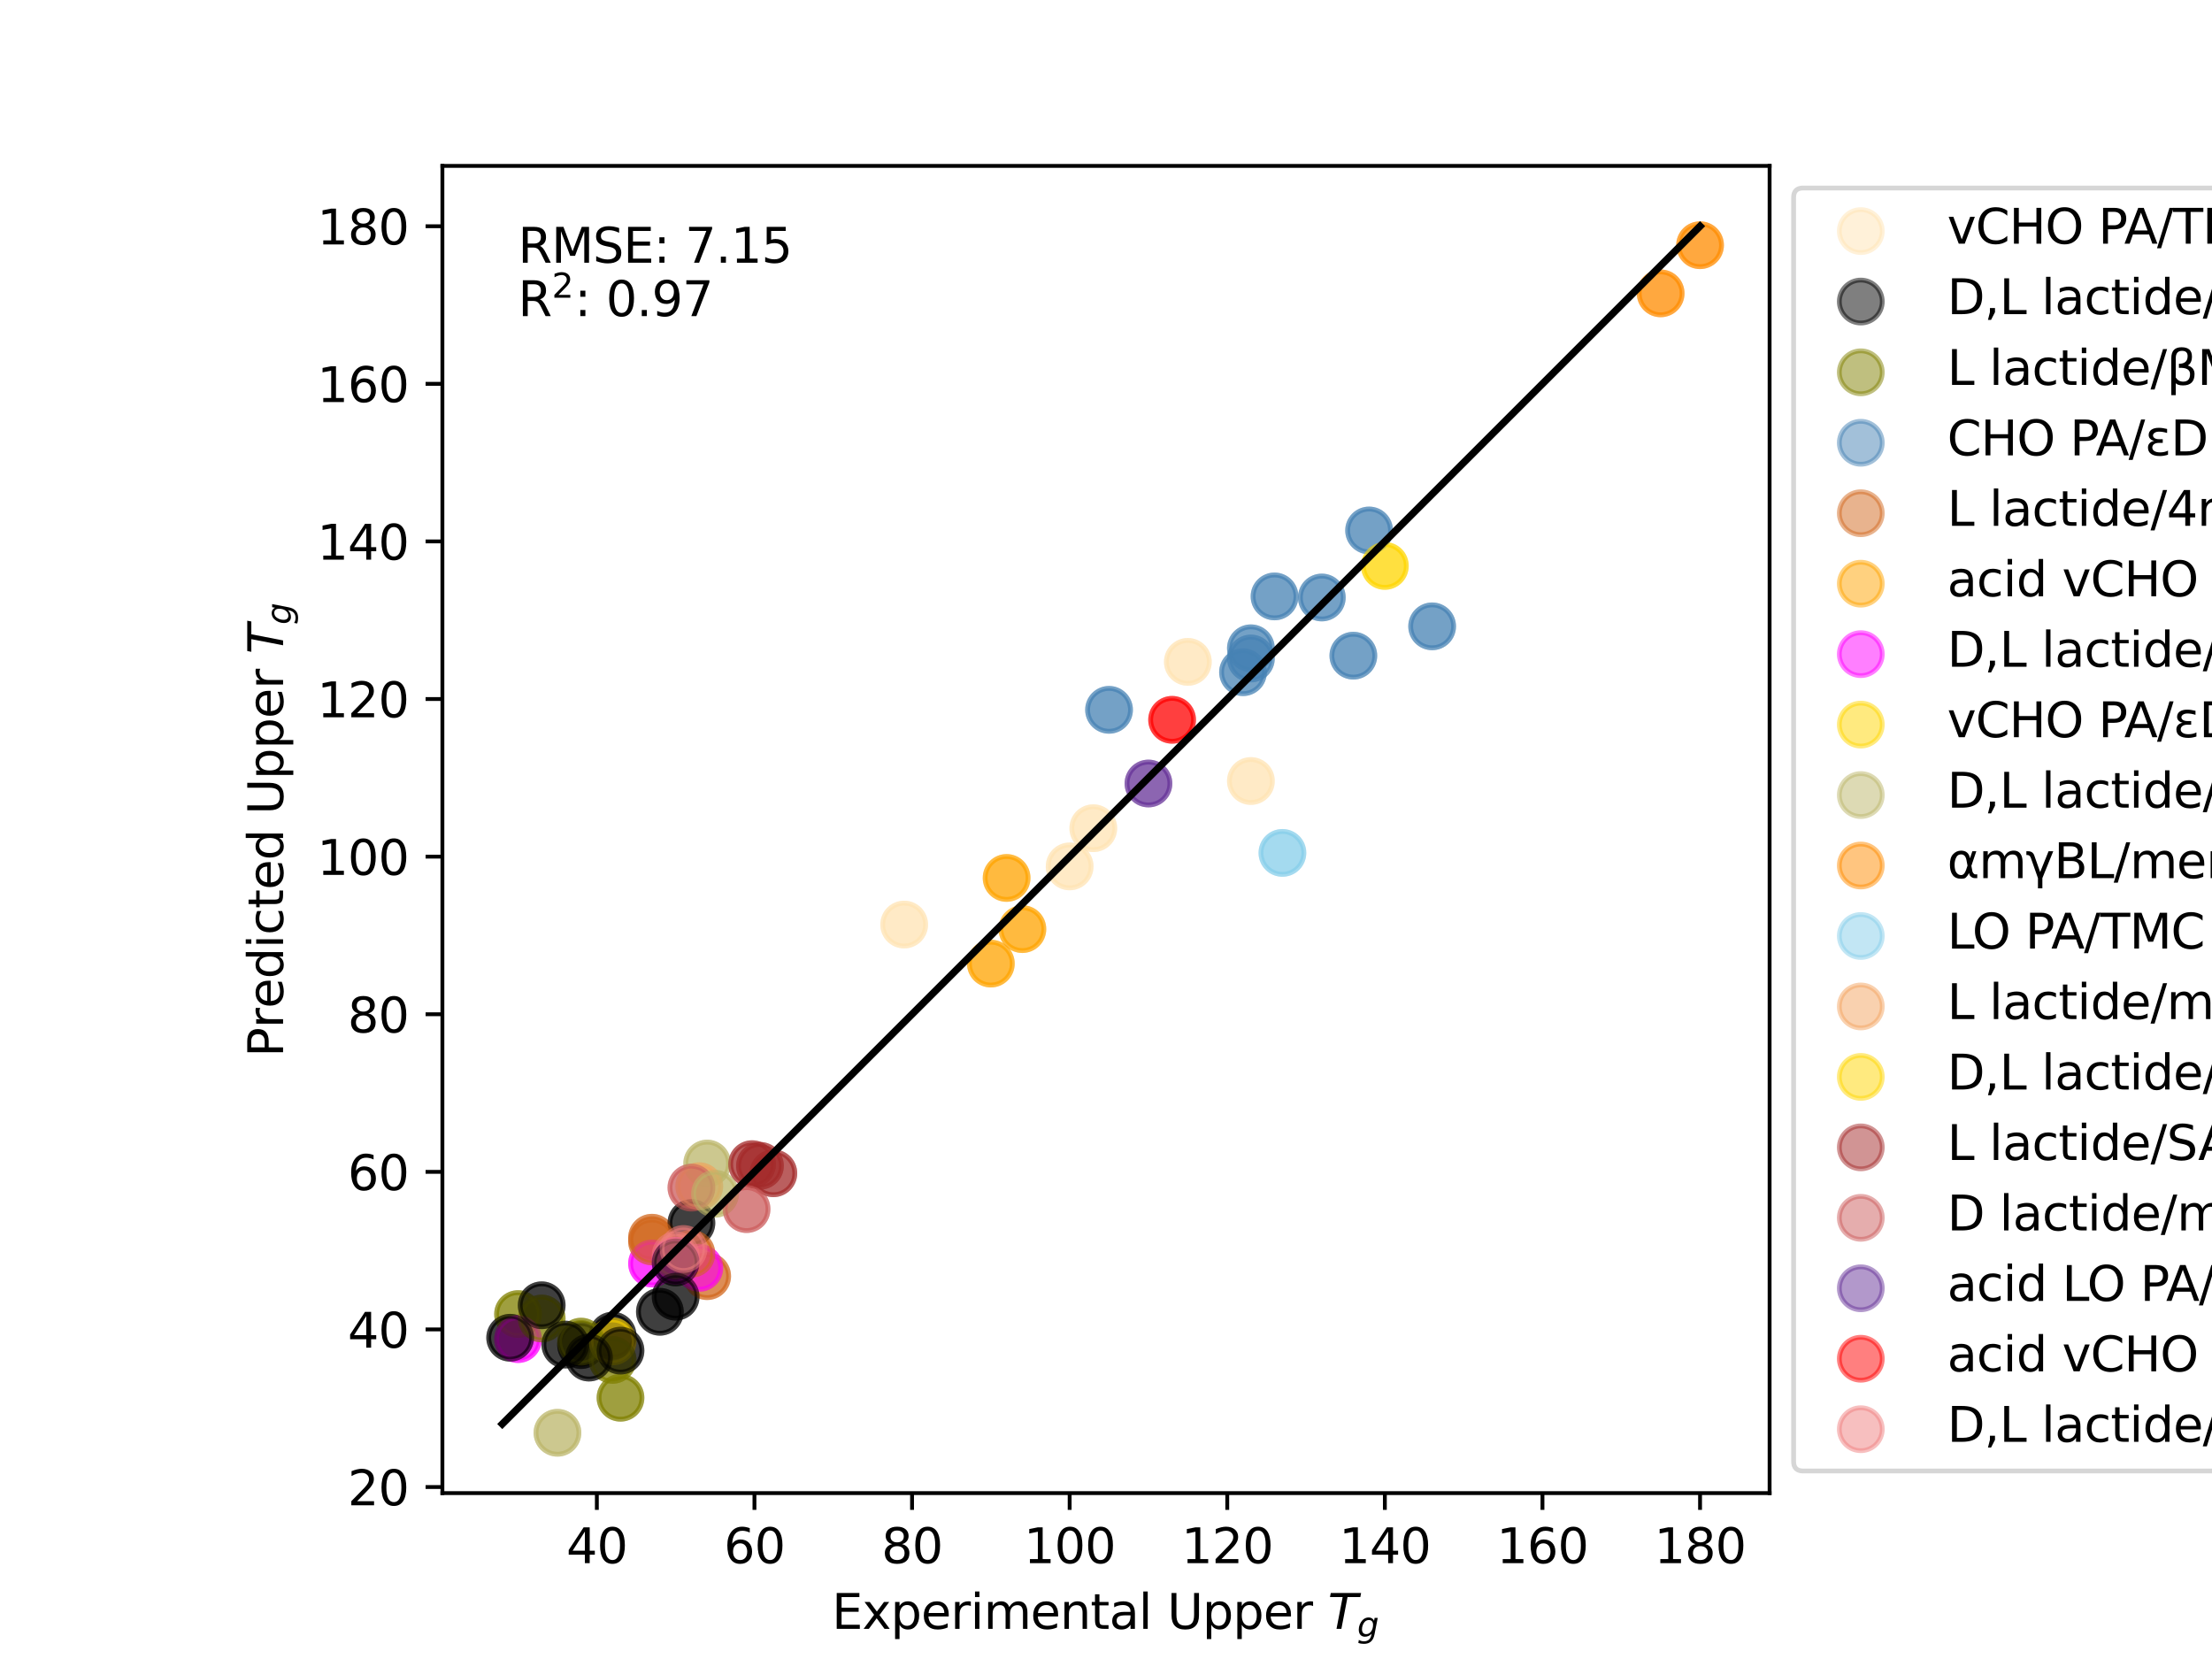 <?xml version="1.0" encoding="utf-8" standalone="no"?>
<!DOCTYPE svg PUBLIC "-//W3C//DTD SVG 1.1//EN"
  "http://www.w3.org/Graphics/SVG/1.1/DTD/svg11.dtd">
<svg xmlns:xlink="http://www.w3.org/1999/xlink" width="460.8pt" height="345.6pt" viewBox="0 0 460.8 345.6" xmlns="http://www.w3.org/2000/svg" version="1.1">
 <defs>
  <style type="text/css">*{stroke-linejoin: round; stroke-linecap: butt}</style>
 </defs>
 <g id="figure_1">
  <g id="patch_1">
   <path d="M 0 345.6 
L 460.8 345.6 
L 460.8 0 
L 0 0 
z
" style="fill: #ffffff"/>
  </g>
  <g id="axes_1">
   <g id="patch_2">
    <path d="M 92.16 311.04 
L 368.64 311.04 
L 368.64 34.56 
L 92.16 34.56 
z
" style="fill: #ffffff"/>
   </g>
   <g id="PathCollection_1">
    <defs>
     <path id="mefe7889d8e" d="M 0 4.472 
C 1.186 4.472 2.324 4.001 3.162 3.162 
C 4.001 2.324 4.472 1.186 4.472 0 
C 4.472 -1.186 4.001 -2.324 3.162 -3.162 
C 2.324 -4.001 1.186 -4.472 0 -4.472 
C -1.186 -4.472 -2.324 -4.001 -3.162 -3.162 
C -4.001 -2.324 -4.472 -1.186 -4.472 0 
C -4.472 1.186 -4.001 2.324 -3.162 3.162 
C -2.324 4.001 -1.186 4.472 0 4.472 
z
" style="stroke: #ffe4b5; stroke-opacity: 0.5"/>
    </defs>
    <g clip-path="url(#p5dbf22ac81)">
     <use xlink:href="#mefe7889d8e" x="222.828" y="180.487" style="fill: #ffe4b5; fill-opacity: 0.5; stroke: #ffe4b5; stroke-opacity: 0.5"/>
    </g>
   </g>
   <g id="PathCollection_2">
    <defs>
     <path id="mc6a3b182b1" d="M 0 4.472 
C 1.186 4.472 2.324 4.001 3.162 3.162 
C 4.001 2.324 4.472 1.186 4.472 0 
C 4.472 -1.186 4.001 -2.324 3.162 -3.162 
C 2.324 -4.001 1.186 -4.472 0 -4.472 
C -1.186 -4.472 -2.324 -4.001 -3.162 -3.162 
C -4.001 -2.324 -4.472 -1.186 -4.472 0 
C -4.472 1.186 -4.001 2.324 -3.162 3.162 
C -2.324 4.001 -1.186 4.472 0 4.472 
z
" style="stroke: #000000; stroke-opacity: 0.5"/>
    </defs>
    <g clip-path="url(#p5dbf22ac81)">
     <use xlink:href="#mc6a3b182b1" x="121.051" y="280.203" style="fill-opacity: 0.5; stroke: #000000; stroke-opacity: 0.5"/>
    </g>
   </g>
   <g id="PathCollection_3">
    <defs>
     <path id="m6de9944e86" d="M 0 4.472 
C 1.186 4.472 2.324 4.001 3.162 3.162 
C 4.001 2.324 4.472 1.186 4.472 0 
C 4.472 -1.186 4.001 -2.324 3.162 -3.162 
C 2.324 -4.001 1.186 -4.472 0 -4.472 
C -1.186 -4.472 -2.324 -4.001 -3.162 -3.162 
C -4.001 -2.324 -4.472 -1.186 -4.472 0 
C -4.472 1.186 -4.001 2.324 -3.162 3.162 
C -2.324 4.001 -1.186 4.472 0 4.472 
z
" style="stroke: #808000; stroke-opacity: 0.5"/>
    </defs>
    <g clip-path="url(#p5dbf22ac81)">
     <use xlink:href="#m6de9944e86" x="107.919" y="273.745" style="fill: #808000; fill-opacity: 0.5; stroke: #808000; stroke-opacity: 0.5"/>
    </g>
   </g>
   <g id="PathCollection_4">
    <g clip-path="url(#p5dbf22ac81)">
     <use xlink:href="#mefe7889d8e" x="260.584" y="162.701" style="fill: #ffe4b5; fill-opacity: 0.5; stroke: #ffe4b5; stroke-opacity: 0.5"/>
    </g>
   </g>
   <g id="PathCollection_5">
    <defs>
     <path id="m3f12ddd019" d="M 0 4.472 
C 1.186 4.472 2.324 4.001 3.162 3.162 
C 4.001 2.324 4.472 1.186 4.472 0 
C 4.472 -1.186 4.001 -2.324 3.162 -3.162 
C 2.324 -4.001 1.186 -4.472 0 -4.472 
C -1.186 -4.472 -2.324 -4.001 -3.162 -3.162 
C -4.001 -2.324 -4.472 -1.186 -4.472 0 
C -4.472 1.186 -4.001 2.324 -3.162 3.162 
C -2.324 4.001 -1.186 4.472 0 4.472 
z
" style="stroke: #4682b4; stroke-opacity: 0.5"/>
    </defs>
    <g clip-path="url(#p5dbf22ac81)">
     <use xlink:href="#m3f12ddd019" x="265.509" y="124.246" style="fill: #4682b4; fill-opacity: 0.5; stroke: #4682b4; stroke-opacity: 0.5"/>
    </g>
   </g>
   <g id="PathCollection_6">
    <g clip-path="url(#p5dbf22ac81)">
     <use xlink:href="#m6de9944e86" x="129.259" y="291.179" style="fill: #808000; fill-opacity: 0.5; stroke: #808000; stroke-opacity: 0.5"/>
    </g>
   </g>
   <g id="PathCollection_7">
    <g clip-path="url(#p5dbf22ac81)">
     <use xlink:href="#m3f12ddd019" x="260.584" y="137.176" style="fill: #4682b4; fill-opacity: 0.5; stroke: #4682b4; stroke-opacity: 0.5"/>
    </g>
   </g>
   <g id="PathCollection_8">
    <defs>
     <path id="m94895a804e" d="M 0 4.472 
C 1.186 4.472 2.324 4.001 3.162 3.162 
C 4.001 2.324 4.472 1.186 4.472 0 
C 4.472 -1.186 4.001 -2.324 3.162 -3.162 
C 2.324 -4.001 1.186 -4.472 0 -4.472 
C -1.186 -4.472 -2.324 -4.001 -3.162 -3.162 
C -4.001 -2.324 -4.472 -1.186 -4.472 0 
C -4.472 1.186 -4.001 2.324 -3.162 3.162 
C -2.324 4.001 -1.186 4.472 0 4.472 
z
" style="stroke: #d2691e; stroke-opacity: 0.5"/>
    </defs>
    <g clip-path="url(#p5dbf22ac81)">
     <use xlink:href="#m94895a804e" x="135.826" y="257.838" style="fill: #d2691e; fill-opacity: 0.5; stroke: #d2691e; stroke-opacity: 0.5"/>
    </g>
   </g>
   <g id="PathCollection_9">
    <g clip-path="url(#p5dbf22ac81)">
     <use xlink:href="#m94895a804e" x="147.316" y="265.845" style="fill: #d2691e; fill-opacity: 0.5; stroke: #d2691e; stroke-opacity: 0.5"/>
    </g>
   </g>
   <g id="PathCollection_10">
    <defs>
     <path id="m523a8c30d4" d="M 0 4.472 
C 1.186 4.472 2.324 4.001 3.162 3.162 
C 4.001 2.324 4.472 1.186 4.472 0 
C 4.472 -1.186 4.001 -2.324 3.162 -3.162 
C 2.324 -4.001 1.186 -4.472 0 -4.472 
C -1.186 -4.472 -2.324 -4.001 -3.162 -3.162 
C -4.001 -2.324 -4.472 -1.186 -4.472 0 
C -4.472 1.186 -4.001 2.324 -3.162 3.162 
C -2.324 4.001 -1.186 4.472 0 4.472 
z
" style="stroke: #ffa500; stroke-opacity: 0.5"/>
    </defs>
    <g clip-path="url(#p5dbf22ac81)">
     <use xlink:href="#m523a8c30d4" x="209.696" y="182.892" style="fill: #ffa500; fill-opacity: 0.5; stroke: #ffa500; stroke-opacity: 0.5"/>
    </g>
   </g>
   <g id="PathCollection_11">
    <g clip-path="url(#p5dbf22ac81)">
     <use xlink:href="#m3f12ddd019" x="260.584" y="135.051" style="fill: #4682b4; fill-opacity: 0.5; stroke: #4682b4; stroke-opacity: 0.5"/>
    </g>
   </g>
   <g id="PathCollection_12">
    <g clip-path="url(#p5dbf22ac81)">
     <use xlink:href="#mc6a3b182b1" x="127.618" y="278.235" style="fill-opacity: 0.5; stroke: #000000; stroke-opacity: 0.5"/>
    </g>
   </g>
   <g id="PathCollection_13">
    <g clip-path="url(#p5dbf22ac81)">
     <use xlink:href="#m3f12ddd019" x="231.036" y="147.872" style="fill: #4682b4; fill-opacity: 0.5; stroke: #4682b4; stroke-opacity: 0.5"/>
    </g>
   </g>
   <g id="PathCollection_14">
    <g clip-path="url(#p5dbf22ac81)">
     <use xlink:href="#m3f12ddd019" x="285.208" y="110.504" style="fill: #4682b4; fill-opacity: 0.5; stroke: #4682b4; stroke-opacity: 0.5"/>
    </g>
   </g>
   <g id="PathCollection_15">
    <defs>
     <path id="mf043b045b6" d="M 0 4.472 
C 1.186 4.472 2.324 4.001 3.162 3.162 
C 4.001 2.324 4.472 1.186 4.472 0 
C 4.472 -1.186 4.001 -2.324 3.162 -3.162 
C 2.324 -4.001 1.186 -4.472 0 -4.472 
C -1.186 -4.472 -2.324 -4.001 -3.162 -3.162 
C -4.001 -2.324 -4.472 -1.186 -4.472 0 
C -4.472 1.186 -4.001 2.324 -3.162 3.162 
C -2.324 4.001 -1.186 4.472 0 4.472 
z
" style="stroke: #ff00ff; stroke-opacity: 0.5"/>
    </defs>
    <g clip-path="url(#p5dbf22ac81)">
     <use xlink:href="#mf043b045b6" x="135.826" y="263.217" style="fill: #ff00ff; fill-opacity: 0.5; stroke: #ff00ff; stroke-opacity: 0.5"/>
    </g>
   </g>
   <g id="PathCollection_16">
    <g clip-path="url(#p5dbf22ac81)">
     <use xlink:href="#mc6a3b182b1" x="144.033" y="254.777" style="fill-opacity: 0.5; stroke: #000000; stroke-opacity: 0.5"/>
    </g>
   </g>
   <g id="PathCollection_17">
    <g clip-path="url(#p5dbf22ac81)">
     <use xlink:href="#mefe7889d8e" x="247.452" y="137.88" style="fill: #ffe4b5; fill-opacity: 0.5; stroke: #ffe4b5; stroke-opacity: 0.5"/>
    </g>
   </g>
   <g id="PathCollection_18">
    <g clip-path="url(#p5dbf22ac81)">
     <use xlink:href="#mf043b045b6" x="145.675" y="264.118" style="fill: #ff00ff; fill-opacity: 0.5; stroke: #ff00ff; stroke-opacity: 0.5"/>
    </g>
   </g>
   <g id="PathCollection_19">
    <defs>
     <path id="m3b16c265d0" d="M 0 4.472 
C 1.186 4.472 2.324 4.001 3.162 3.162 
C 4.001 2.324 4.472 1.186 4.472 0 
C 4.472 -1.186 4.001 -2.324 3.162 -3.162 
C 2.324 -4.001 1.186 -4.472 0 -4.472 
C -1.186 -4.472 -2.324 -4.001 -3.162 -3.162 
C -4.001 -2.324 -4.472 -1.186 -4.472 0 
C -4.472 1.186 -4.001 2.324 -3.162 3.162 
C -2.324 4.001 -1.186 4.472 0 4.472 
z
" style="stroke: #ffd700; stroke-opacity: 0.5"/>
    </defs>
    <g clip-path="url(#p5dbf22ac81)">
     <use xlink:href="#m3b16c265d0" x="288.491" y="117.893" style="fill: #ffd700; fill-opacity: 0.5; stroke: #ffd700; stroke-opacity: 0.5"/>
    </g>
   </g>
   <g id="PathCollection_20">
    <defs>
     <path id="m6270e1419d" d="M 0 4.472 
C 1.186 4.472 2.324 4.001 3.162 3.162 
C 4.001 2.324 4.472 1.186 4.472 0 
C 4.472 -1.186 4.001 -2.324 3.162 -3.162 
C 2.324 -4.001 1.186 -4.472 0 -4.472 
C -1.186 -4.472 -2.324 -4.001 -3.162 -3.162 
C -4.001 -2.324 -4.472 -1.186 -4.472 0 
C -4.472 1.186 -4.001 2.324 -3.162 3.162 
C -2.324 4.001 -1.186 4.472 0 4.472 
z
" style="stroke: #bdb76b; stroke-opacity: 0.5"/>
    </defs>
    <g clip-path="url(#p5dbf22ac81)">
     <use xlink:href="#m6270e1419d" x="147.316" y="242.389" style="fill: #bdb76b; fill-opacity: 0.5; stroke: #bdb76b; stroke-opacity: 0.5"/>
    </g>
   </g>
   <g id="PathCollection_21">
    <g clip-path="url(#p5dbf22ac81)">
     <use xlink:href="#m3f12ddd019" x="298.34" y="130.478" style="fill: #4682b4; fill-opacity: 0.5; stroke: #4682b4; stroke-opacity: 0.5"/>
    </g>
   </g>
   <g id="PathCollection_22">
    <g clip-path="url(#p5dbf22ac81)">
     <use xlink:href="#m523a8c30d4" x="212.979" y="193.551" style="fill: #ffa500; fill-opacity: 0.5; stroke: #ffa500; stroke-opacity: 0.5"/>
    </g>
   </g>
   <g id="PathCollection_23">
    <g clip-path="url(#p5dbf22ac81)">
     <use xlink:href="#mf043b045b6" x="107.919" y="278.962" style="fill: #ff00ff; fill-opacity: 0.5; stroke: #ff00ff; stroke-opacity: 0.5"/>
    </g>
   </g>
   <g id="PathCollection_24">
    <defs>
     <path id="mc28f6ea894" d="M 0 4.472 
C 1.186 4.472 2.324 4.001 3.162 3.162 
C 4.001 2.324 4.472 1.186 4.472 0 
C 4.472 -1.186 4.001 -2.324 3.162 -3.162 
C 2.324 -4.001 1.186 -4.472 0 -4.472 
C -1.186 -4.472 -2.324 -4.001 -3.162 -3.162 
C -4.001 -2.324 -4.472 -1.186 -4.472 0 
C -4.472 1.186 -4.001 2.324 -3.162 3.162 
C -2.324 4.001 -1.186 4.472 0 4.472 
z
" style="stroke: #ff8c00; stroke-opacity: 0.5"/>
    </defs>
    <g clip-path="url(#p5dbf22ac81)">
     <use xlink:href="#mc28f6ea894" x="354.153" y="51.081" style="fill: #ff8c00; fill-opacity: 0.5; stroke: #ff8c00; stroke-opacity: 0.5"/>
    </g>
   </g>
   <g id="PathCollection_25">
    <defs>
     <path id="m3e94ff65bf" d="M 0 4.472 
C 1.186 4.472 2.324 4.001 3.162 3.162 
C 4.001 2.324 4.472 1.186 4.472 0 
C 4.472 -1.186 4.001 -2.324 3.162 -3.162 
C 2.324 -4.001 1.186 -4.472 0 -4.472 
C -1.186 -4.472 -2.324 -4.001 -3.162 -3.162 
C -4.001 -2.324 -4.472 -1.186 -4.472 0 
C -4.472 1.186 -4.001 2.324 -3.162 3.162 
C -2.324 4.001 -1.186 4.472 0 4.472 
z
" style="stroke: #87ceeb; stroke-opacity: 0.5"/>
    </defs>
    <g clip-path="url(#p5dbf22ac81)">
     <use xlink:href="#m3e94ff65bf" x="267.15" y="177.673" style="fill: #87ceeb; fill-opacity: 0.5; stroke: #87ceeb; stroke-opacity: 0.5"/>
    </g>
   </g>
   <g id="PathCollection_26">
    <g clip-path="url(#p5dbf22ac81)">
     <use xlink:href="#m6de9944e86" x="112.844" y="274.673" style="fill: #808000; fill-opacity: 0.5; stroke: #808000; stroke-opacity: 0.5"/>
    </g>
   </g>
   <g id="PathCollection_27">
    <defs>
     <path id="mdd12cb050d" d="M 0 4.472 
C 1.186 4.472 2.324 4.001 3.162 3.162 
C 4.001 2.324 4.472 1.186 4.472 0 
C 4.472 -1.186 4.001 -2.324 3.162 -3.162 
C 2.324 -4.001 1.186 -4.472 0 -4.472 
C -1.186 -4.472 -2.324 -4.001 -3.162 -3.162 
C -4.001 -2.324 -4.472 -1.186 -4.472 0 
C -4.472 1.186 -4.001 2.324 -3.162 3.162 
C -2.324 4.001 -1.186 4.472 0 4.472 
z
" style="stroke: #f4a460; stroke-opacity: 0.5"/>
    </defs>
    <g clip-path="url(#p5dbf22ac81)">
     <use xlink:href="#mdd12cb050d" x="145.675" y="247.113" style="fill: #f4a460; fill-opacity: 0.5; stroke: #f4a460; stroke-opacity: 0.5"/>
    </g>
   </g>
   <g id="PathCollection_28">
    <g clip-path="url(#p5dbf22ac81)">
     <use xlink:href="#m3b16c265d0" x="127.618" y="279.447" style="fill: #ffd700; fill-opacity: 0.5; stroke: #ffd700; stroke-opacity: 0.5"/>
    </g>
   </g>
   <g id="PathCollection_29">
    <g clip-path="url(#p5dbf22ac81)">
     <use xlink:href="#m523a8c30d4" x="206.413" y="200.736" style="fill: #ffa500; fill-opacity: 0.5; stroke: #ffa500; stroke-opacity: 0.5"/>
    </g>
   </g>
   <g id="PathCollection_30">
    <g clip-path="url(#p5dbf22ac81)">
     <use xlink:href="#m6de9944e86" x="127.618" y="283.29" style="fill: #808000; fill-opacity: 0.5; stroke: #808000; stroke-opacity: 0.5"/>
    </g>
   </g>
   <g id="PathCollection_31">
    <defs>
     <path id="m4f583022ca" d="M 0 4.472 
C 1.186 4.472 2.324 4.001 3.162 3.162 
C 4.001 2.324 4.472 1.186 4.472 0 
C 4.472 -1.186 4.001 -2.324 3.162 -3.162 
C 2.324 -4.001 1.186 -4.472 0 -4.472 
C -1.186 -4.472 -2.324 -4.001 -3.162 -3.162 
C -4.001 -2.324 -4.472 -1.186 -4.472 0 
C -4.472 1.186 -4.001 2.324 -3.162 3.162 
C -2.324 4.001 -1.186 4.472 0 4.472 
z
" style="stroke: #a52a2a; stroke-opacity: 0.5"/>
    </defs>
    <g clip-path="url(#p5dbf22ac81)">
     <use xlink:href="#m4f583022ca" x="158.315" y="242.861" style="fill: #a52a2a; fill-opacity: 0.5; stroke: #a52a2a; stroke-opacity: 0.5"/>
    </g>
   </g>
   <g id="PathCollection_32">
    <g clip-path="url(#p5dbf22ac81)">
     <use xlink:href="#mefe7889d8e" x="227.753" y="172.533" style="fill: #ffe4b5; fill-opacity: 0.5; stroke: #ffe4b5; stroke-opacity: 0.5"/>
    </g>
   </g>
   <g id="PathCollection_33">
    <g clip-path="url(#p5dbf22ac81)">
     <use xlink:href="#m6de9944e86" x="121.051" y="279.487" style="fill: #808000; fill-opacity: 0.5; stroke: #808000; stroke-opacity: 0.5"/>
    </g>
   </g>
   <g id="PathCollection_34">
    <g clip-path="url(#p5dbf22ac81)">
     <use xlink:href="#m94895a804e" x="135.826" y="258.618" style="fill: #d2691e; fill-opacity: 0.5; stroke: #d2691e; stroke-opacity: 0.5"/>
    </g>
   </g>
   <g id="PathCollection_35">
    <g clip-path="url(#p5dbf22ac81)">
     <use xlink:href="#mc6a3b182b1" x="112.844" y="271.913" style="fill-opacity: 0.5; stroke: #000000; stroke-opacity: 0.5"/>
    </g>
   </g>
   <g id="PathCollection_36">
    <defs>
     <path id="m911691a8fe" d="M 0 4.472 
C 1.186 4.472 2.324 4.001 3.162 3.162 
C 4.001 2.324 4.472 1.186 4.472 0 
C 4.472 -1.186 4.001 -2.324 3.162 -3.162 
C 2.324 -4.001 1.186 -4.472 0 -4.472 
C -1.186 -4.472 -2.324 -4.001 -3.162 -3.162 
C -4.001 -2.324 -4.472 -1.186 -4.472 0 
C -4.472 1.186 -4.001 2.324 -3.162 3.162 
C -2.324 4.001 -1.186 4.472 0 4.472 
z
" style="stroke: #cd5c5c; stroke-opacity: 0.5"/>
    </defs>
    <g clip-path="url(#p5dbf22ac81)">
     <use xlink:href="#m911691a8fe" x="144.033" y="247.404" style="fill: #cd5c5c; fill-opacity: 0.5; stroke: #cd5c5c; stroke-opacity: 0.5"/>
    </g>
   </g>
   <g id="PathCollection_37">
    <g clip-path="url(#p5dbf22ac81)">
     <use xlink:href="#m6270e1419d" x="148.958" y="248.681" style="fill: #bdb76b; fill-opacity: 0.5; stroke: #bdb76b; stroke-opacity: 0.5"/>
    </g>
   </g>
   <g id="PathCollection_38">
    <g clip-path="url(#p5dbf22ac81)">
     <use xlink:href="#m6270e1419d" x="116.127" y="298.473" style="fill: #bdb76b; fill-opacity: 0.5; stroke: #bdb76b; stroke-opacity: 0.5"/>
    </g>
   </g>
   <g id="PathCollection_39">
    <g clip-path="url(#p5dbf22ac81)">
     <use xlink:href="#mefe7889d8e" x="188.356" y="192.602" style="fill: #ffe4b5; fill-opacity: 0.5; stroke: #ffe4b5; stroke-opacity: 0.5"/>
    </g>
   </g>
   <g id="PathCollection_40">
    <g clip-path="url(#p5dbf22ac81)">
     <use xlink:href="#m3f12ddd019" x="281.925" y="136.59" style="fill: #4682b4; fill-opacity: 0.5; stroke: #4682b4; stroke-opacity: 0.5"/>
    </g>
   </g>
   <g id="PathCollection_41">
    <g clip-path="url(#p5dbf22ac81)">
     <use xlink:href="#m4f583022ca" x="161.106" y="244.416" style="fill: #a52a2a; fill-opacity: 0.5; stroke: #a52a2a; stroke-opacity: 0.5"/>
    </g>
   </g>
   <g id="PathCollection_42">
    <defs>
     <path id="mb499b31160" d="M 0 4.472 
C 1.186 4.472 2.324 4.001 3.162 3.162 
C 4.001 2.324 4.472 1.186 4.472 0 
C 4.472 -1.186 4.001 -2.324 3.162 -3.162 
C 2.324 -4.001 1.186 -4.472 0 -4.472 
C -1.186 -4.472 -2.324 -4.001 -3.162 -3.162 
C -4.001 -2.324 -4.472 -1.186 -4.472 0 
C -4.472 1.186 -4.001 2.324 -3.162 3.162 
C -2.324 4.001 -1.186 4.472 0 4.472 
z
" style="stroke: #663399; stroke-opacity: 0.5"/>
    </defs>
    <g clip-path="url(#p5dbf22ac81)">
     <use xlink:href="#mb499b31160" x="239.244" y="163.218" style="fill: #663399; fill-opacity: 0.5; stroke: #663399; stroke-opacity: 0.5"/>
    </g>
   </g>
   <g id="PathCollection_43">
    <g clip-path="url(#p5dbf22ac81)">
     <use xlink:href="#m94895a804e" x="144.033" y="261.175" style="fill: #d2691e; fill-opacity: 0.5; stroke: #d2691e; stroke-opacity: 0.5"/>
    </g>
   </g>
   <g id="PathCollection_44">
    <g clip-path="url(#p5dbf22ac81)">
     <use xlink:href="#mf043b045b6" x="140.75" y="262.631" style="fill: #ff00ff; fill-opacity: 0.5; stroke: #ff00ff; stroke-opacity: 0.5"/>
    </g>
   </g>
   <g id="PathCollection_45">
    <g clip-path="url(#p5dbf22ac81)">
     <use xlink:href="#mc6a3b182b1" x="122.693" y="282.81" style="fill-opacity: 0.5; stroke: #000000; stroke-opacity: 0.5"/>
    </g>
   </g>
   <g id="PathCollection_46">
    <g clip-path="url(#p5dbf22ac81)">
     <use xlink:href="#mc28f6ea894" x="345.945" y="61.111" style="fill: #ff8c00; fill-opacity: 0.5; stroke: #ff8c00; stroke-opacity: 0.5"/>
    </g>
   </g>
   <g id="PathCollection_47">
    <g clip-path="url(#p5dbf22ac81)">
     <use xlink:href="#mc6a3b182b1" x="129.259" y="281.36" style="fill-opacity: 0.5; stroke: #000000; stroke-opacity: 0.5"/>
    </g>
   </g>
   <g id="PathCollection_48">
    <defs>
     <path id="mfd3f111774" d="M 0 4.472 
C 1.186 4.472 2.324 4.001 3.162 3.162 
C 4.001 2.324 4.472 1.186 4.472 0 
C 4.472 -1.186 4.001 -2.324 3.162 -3.162 
C 2.324 -4.001 1.186 -4.472 0 -4.472 
C -1.186 -4.472 -2.324 -4.001 -3.162 -3.162 
C -4.001 -2.324 -4.472 -1.186 -4.472 0 
C -4.472 1.186 -4.001 2.324 -3.162 3.162 
C -2.324 4.001 -1.186 4.472 0 4.472 
z
" style="stroke: #ff0000; stroke-opacity: 0.5"/>
    </defs>
    <g clip-path="url(#p5dbf22ac81)">
     <use xlink:href="#mfd3f111774" x="244.169" y="149.952" style="fill: #ff0000; fill-opacity: 0.5; stroke: #ff0000; stroke-opacity: 0.5"/>
    </g>
   </g>
   <g id="PathCollection_49">
    <g clip-path="url(#p5dbf22ac81)">
     <use xlink:href="#mc6a3b182b1" x="117.768" y="280.101" style="fill-opacity: 0.5; stroke: #000000; stroke-opacity: 0.5"/>
    </g>
   </g>
   <g id="PathCollection_50">
    <g clip-path="url(#p5dbf22ac81)">
     <use xlink:href="#m4f583022ca" x="156.673" y="242.514" style="fill: #a52a2a; fill-opacity: 0.5; stroke: #a52a2a; stroke-opacity: 0.5"/>
    </g>
   </g>
   <g id="PathCollection_51">
    <g clip-path="url(#p5dbf22ac81)">
     <use xlink:href="#mc6a3b182b1" x="106.277" y="278.674" style="fill-opacity: 0.5; stroke: #000000; stroke-opacity: 0.5"/>
    </g>
   </g>
   <g id="PathCollection_52">
    <g clip-path="url(#p5dbf22ac81)">
     <use xlink:href="#m911691a8fe" x="155.524" y="251.879" style="fill: #cd5c5c; fill-opacity: 0.5; stroke: #cd5c5c; stroke-opacity: 0.5"/>
    </g>
   </g>
   <g id="PathCollection_53">
    <g clip-path="url(#p5dbf22ac81)">
     <use xlink:href="#mc6a3b182b1" x="137.467" y="273.268" style="fill-opacity: 0.5; stroke: #000000; stroke-opacity: 0.5"/>
    </g>
   </g>
   <g id="PathCollection_54">
    <defs>
     <path id="m7e2f4c1aba" d="M 0 4.472 
C 1.186 4.472 2.324 4.001 3.162 3.162 
C 4.001 2.324 4.472 1.186 4.472 0 
C 4.472 -1.186 4.001 -2.324 3.162 -3.162 
C 2.324 -4.001 1.186 -4.472 0 -4.472 
C -1.186 -4.472 -2.324 -4.001 -3.162 -3.162 
C -4.001 -2.324 -4.472 -1.186 -4.472 0 
C -4.472 1.186 -4.001 2.324 -3.162 3.162 
C -2.324 4.001 -1.186 4.472 0 4.472 
z
" style="stroke: #f08080; stroke-opacity: 0.5"/>
    </defs>
    <g clip-path="url(#p5dbf22ac81)">
     <use xlink:href="#m7e2f4c1aba" x="140.75" y="261.483" style="fill: #f08080; fill-opacity: 0.5; stroke: #f08080; stroke-opacity: 0.5"/>
    </g>
   </g>
   <g id="PathCollection_55">
    <g clip-path="url(#p5dbf22ac81)">
     <use xlink:href="#mc6a3b182b1" x="140.75" y="262.992" style="fill-opacity: 0.5; stroke: #000000; stroke-opacity: 0.5"/>
    </g>
   </g>
   <g id="PathCollection_56">
    <g clip-path="url(#p5dbf22ac81)">
     <use xlink:href="#mc6a3b182b1" x="140.75" y="270.128" style="fill-opacity: 0.5; stroke: #000000; stroke-opacity: 0.5"/>
    </g>
   </g>
   <g id="PathCollection_57">
    <g clip-path="url(#p5dbf22ac81)">
     <use xlink:href="#m7e2f4c1aba" x="142.392" y="260.19" style="fill: #f08080; fill-opacity: 0.5; stroke: #f08080; stroke-opacity: 0.5"/>
    </g>
   </g>
   <g id="PathCollection_58">
    <g clip-path="url(#p5dbf22ac81)">
     <use xlink:href="#m3f12ddd019" x="275.358" y="124.469" style="fill: #4682b4; fill-opacity: 0.5; stroke: #4682b4; stroke-opacity: 0.5"/>
    </g>
   </g>
   <g id="PathCollection_59">
    <g clip-path="url(#p5dbf22ac81)">
     <use xlink:href="#m3f12ddd019" x="258.943" y="140.03" style="fill: #4682b4; fill-opacity: 0.5; stroke: #4682b4; stroke-opacity: 0.5"/>
    </g>
   </g>
   <g id="PathCollection_60">
    <defs>
     <path id="C0_0_97c1979e78" d="M 0 4.472 
C 1.186 4.472 2.324 4.001 3.162 3.162 
C 4.001 2.324 4.472 1.186 4.472 -0 
C 4.472 -1.186 4.001 -2.324 3.162 -3.162 
C 2.324 -4.001 1.186 -4.472 0 -4.472 
C -1.186 -4.472 -2.324 -4.001 -3.162 -3.162 
C -4.001 -2.324 -4.472 -1.186 -4.472 0 
C -4.472 1.186 -4.001 2.324 -3.162 3.162 
C -2.324 4.001 -1.186 4.472 0 4.472 
z
"/>
    </defs>
    <g clip-path="url(#p5dbf22ac81)">
     <use xlink:href="#C0_0_97c1979e78" x="222.828" y="180.487" style="fill: #ffe4b5; fill-opacity: 0.5; stroke: #ffe4b5; stroke-opacity: 0.5"/>
    </g>
    <g clip-path="url(#p5dbf22ac81)">
     <use xlink:href="#C0_0_97c1979e78" x="121.051" y="280.203" style="fill-opacity: 0.5; stroke: #000000; stroke-opacity: 0.5"/>
    </g>
    <g clip-path="url(#p5dbf22ac81)">
     <use xlink:href="#C0_0_97c1979e78" x="107.919" y="273.745" style="fill: #808000; fill-opacity: 0.5; stroke: #808000; stroke-opacity: 0.5"/>
    </g>
    <g clip-path="url(#p5dbf22ac81)">
     <use xlink:href="#C0_0_97c1979e78" x="260.584" y="162.701" style="fill: #ffe4b5; fill-opacity: 0.5; stroke: #ffe4b5; stroke-opacity: 0.5"/>
    </g>
    <g clip-path="url(#p5dbf22ac81)">
     <use xlink:href="#C0_0_97c1979e78" x="265.509" y="124.246" style="fill: #4682b4; fill-opacity: 0.5; stroke: #4682b4; stroke-opacity: 0.5"/>
    </g>
    <g clip-path="url(#p5dbf22ac81)">
     <use xlink:href="#C0_0_97c1979e78" x="129.259" y="291.179" style="fill: #808000; fill-opacity: 0.5; stroke: #808000; stroke-opacity: 0.5"/>
    </g>
    <g clip-path="url(#p5dbf22ac81)">
     <use xlink:href="#C0_0_97c1979e78" x="260.584" y="137.176" style="fill: #4682b4; fill-opacity: 0.5; stroke: #4682b4; stroke-opacity: 0.5"/>
    </g>
    <g clip-path="url(#p5dbf22ac81)">
     <use xlink:href="#C0_0_97c1979e78" x="135.826" y="257.838" style="fill: #d2691e; fill-opacity: 0.5; stroke: #d2691e; stroke-opacity: 0.5"/>
    </g>
    <g clip-path="url(#p5dbf22ac81)">
     <use xlink:href="#C0_0_97c1979e78" x="147.316" y="265.845" style="fill: #d2691e; fill-opacity: 0.5; stroke: #d2691e; stroke-opacity: 0.5"/>
    </g>
    <g clip-path="url(#p5dbf22ac81)">
     <use xlink:href="#C0_0_97c1979e78" x="209.696" y="182.892" style="fill: #ffa500; fill-opacity: 0.5; stroke: #ffa500; stroke-opacity: 0.5"/>
    </g>
    <g clip-path="url(#p5dbf22ac81)">
     <use xlink:href="#C0_0_97c1979e78" x="260.584" y="135.051" style="fill: #4682b4; fill-opacity: 0.5; stroke: #4682b4; stroke-opacity: 0.5"/>
    </g>
    <g clip-path="url(#p5dbf22ac81)">
     <use xlink:href="#C0_0_97c1979e78" x="127.618" y="278.235" style="fill-opacity: 0.5; stroke: #000000; stroke-opacity: 0.5"/>
    </g>
    <g clip-path="url(#p5dbf22ac81)">
     <use xlink:href="#C0_0_97c1979e78" x="231.036" y="147.872" style="fill: #4682b4; fill-opacity: 0.5; stroke: #4682b4; stroke-opacity: 0.5"/>
    </g>
    <g clip-path="url(#p5dbf22ac81)">
     <use xlink:href="#C0_0_97c1979e78" x="285.208" y="110.504" style="fill: #4682b4; fill-opacity: 0.5; stroke: #4682b4; stroke-opacity: 0.5"/>
    </g>
    <g clip-path="url(#p5dbf22ac81)">
     <use xlink:href="#C0_0_97c1979e78" x="135.826" y="263.217" style="fill: #ff00ff; fill-opacity: 0.5; stroke: #ff00ff; stroke-opacity: 0.5"/>
    </g>
    <g clip-path="url(#p5dbf22ac81)">
     <use xlink:href="#C0_0_97c1979e78" x="144.033" y="254.777" style="fill-opacity: 0.5; stroke: #000000; stroke-opacity: 0.5"/>
    </g>
    <g clip-path="url(#p5dbf22ac81)">
     <use xlink:href="#C0_0_97c1979e78" x="247.452" y="137.88" style="fill: #ffe4b5; fill-opacity: 0.5; stroke: #ffe4b5; stroke-opacity: 0.5"/>
    </g>
    <g clip-path="url(#p5dbf22ac81)">
     <use xlink:href="#C0_0_97c1979e78" x="145.675" y="264.118" style="fill: #ff00ff; fill-opacity: 0.5; stroke: #ff00ff; stroke-opacity: 0.5"/>
    </g>
    <g clip-path="url(#p5dbf22ac81)">
     <use xlink:href="#C0_0_97c1979e78" x="288.491" y="117.893" style="fill: #ffd700; fill-opacity: 0.5; stroke: #ffd700; stroke-opacity: 0.5"/>
    </g>
    <g clip-path="url(#p5dbf22ac81)">
     <use xlink:href="#C0_0_97c1979e78" x="147.316" y="242.389" style="fill: #bdb76b; fill-opacity: 0.5; stroke: #bdb76b; stroke-opacity: 0.5"/>
    </g>
    <g clip-path="url(#p5dbf22ac81)">
     <use xlink:href="#C0_0_97c1979e78" x="298.34" y="130.478" style="fill: #4682b4; fill-opacity: 0.5; stroke: #4682b4; stroke-opacity: 0.5"/>
    </g>
    <g clip-path="url(#p5dbf22ac81)">
     <use xlink:href="#C0_0_97c1979e78" x="212.979" y="193.551" style="fill: #ffa500; fill-opacity: 0.5; stroke: #ffa500; stroke-opacity: 0.5"/>
    </g>
    <g clip-path="url(#p5dbf22ac81)">
     <use xlink:href="#C0_0_97c1979e78" x="107.919" y="278.962" style="fill: #ff00ff; fill-opacity: 0.5; stroke: #ff00ff; stroke-opacity: 0.5"/>
    </g>
    <g clip-path="url(#p5dbf22ac81)">
     <use xlink:href="#C0_0_97c1979e78" x="354.153" y="51.081" style="fill: #ff8c00; fill-opacity: 0.5; stroke: #ff8c00; stroke-opacity: 0.5"/>
    </g>
    <g clip-path="url(#p5dbf22ac81)">
     <use xlink:href="#C0_0_97c1979e78" x="267.15" y="177.673" style="fill: #87ceeb; fill-opacity: 0.5; stroke: #87ceeb; stroke-opacity: 0.5"/>
    </g>
    <g clip-path="url(#p5dbf22ac81)">
     <use xlink:href="#C0_0_97c1979e78" x="112.844" y="274.673" style="fill: #808000; fill-opacity: 0.5; stroke: #808000; stroke-opacity: 0.5"/>
    </g>
    <g clip-path="url(#p5dbf22ac81)">
     <use xlink:href="#C0_0_97c1979e78" x="145.675" y="247.113" style="fill: #f4a460; fill-opacity: 0.5; stroke: #f4a460; stroke-opacity: 0.5"/>
    </g>
    <g clip-path="url(#p5dbf22ac81)">
     <use xlink:href="#C0_0_97c1979e78" x="127.618" y="279.447" style="fill: #ffd700; fill-opacity: 0.5; stroke: #ffd700; stroke-opacity: 0.5"/>
    </g>
    <g clip-path="url(#p5dbf22ac81)">
     <use xlink:href="#C0_0_97c1979e78" x="206.413" y="200.736" style="fill: #ffa500; fill-opacity: 0.5; stroke: #ffa500; stroke-opacity: 0.5"/>
    </g>
    <g clip-path="url(#p5dbf22ac81)">
     <use xlink:href="#C0_0_97c1979e78" x="127.618" y="283.29" style="fill: #808000; fill-opacity: 0.5; stroke: #808000; stroke-opacity: 0.5"/>
    </g>
    <g clip-path="url(#p5dbf22ac81)">
     <use xlink:href="#C0_0_97c1979e78" x="158.315" y="242.861" style="fill: #a52a2a; fill-opacity: 0.5; stroke: #a52a2a; stroke-opacity: 0.5"/>
    </g>
    <g clip-path="url(#p5dbf22ac81)">
     <use xlink:href="#C0_0_97c1979e78" x="227.753" y="172.533" style="fill: #ffe4b5; fill-opacity: 0.5; stroke: #ffe4b5; stroke-opacity: 0.5"/>
    </g>
    <g clip-path="url(#p5dbf22ac81)">
     <use xlink:href="#C0_0_97c1979e78" x="121.051" y="279.487" style="fill: #808000; fill-opacity: 0.5; stroke: #808000; stroke-opacity: 0.5"/>
    </g>
    <g clip-path="url(#p5dbf22ac81)">
     <use xlink:href="#C0_0_97c1979e78" x="135.826" y="258.618" style="fill: #d2691e; fill-opacity: 0.5; stroke: #d2691e; stroke-opacity: 0.5"/>
    </g>
    <g clip-path="url(#p5dbf22ac81)">
     <use xlink:href="#C0_0_97c1979e78" x="112.844" y="271.913" style="fill-opacity: 0.5; stroke: #000000; stroke-opacity: 0.5"/>
    </g>
    <g clip-path="url(#p5dbf22ac81)">
     <use xlink:href="#C0_0_97c1979e78" x="144.033" y="247.404" style="fill: #cd5c5c; fill-opacity: 0.5; stroke: #cd5c5c; stroke-opacity: 0.5"/>
    </g>
    <g clip-path="url(#p5dbf22ac81)">
     <use xlink:href="#C0_0_97c1979e78" x="148.958" y="248.681" style="fill: #bdb76b; fill-opacity: 0.5; stroke: #bdb76b; stroke-opacity: 0.5"/>
    </g>
    <g clip-path="url(#p5dbf22ac81)">
     <use xlink:href="#C0_0_97c1979e78" x="116.127" y="298.473" style="fill: #bdb76b; fill-opacity: 0.5; stroke: #bdb76b; stroke-opacity: 0.5"/>
    </g>
    <g clip-path="url(#p5dbf22ac81)">
     <use xlink:href="#C0_0_97c1979e78" x="188.356" y="192.602" style="fill: #ffe4b5; fill-opacity: 0.5; stroke: #ffe4b5; stroke-opacity: 0.5"/>
    </g>
    <g clip-path="url(#p5dbf22ac81)">
     <use xlink:href="#C0_0_97c1979e78" x="281.925" y="136.59" style="fill: #4682b4; fill-opacity: 0.5; stroke: #4682b4; stroke-opacity: 0.5"/>
    </g>
    <g clip-path="url(#p5dbf22ac81)">
     <use xlink:href="#C0_0_97c1979e78" x="161.106" y="244.416" style="fill: #a52a2a; fill-opacity: 0.5; stroke: #a52a2a; stroke-opacity: 0.5"/>
    </g>
    <g clip-path="url(#p5dbf22ac81)">
     <use xlink:href="#C0_0_97c1979e78" x="239.244" y="163.218" style="fill: #663399; fill-opacity: 0.5; stroke: #663399; stroke-opacity: 0.5"/>
    </g>
    <g clip-path="url(#p5dbf22ac81)">
     <use xlink:href="#C0_0_97c1979e78" x="144.033" y="261.175" style="fill: #d2691e; fill-opacity: 0.5; stroke: #d2691e; stroke-opacity: 0.5"/>
    </g>
    <g clip-path="url(#p5dbf22ac81)">
     <use xlink:href="#C0_0_97c1979e78" x="140.75" y="262.631" style="fill: #ff00ff; fill-opacity: 0.5; stroke: #ff00ff; stroke-opacity: 0.5"/>
    </g>
    <g clip-path="url(#p5dbf22ac81)">
     <use xlink:href="#C0_0_97c1979e78" x="122.693" y="282.81" style="fill-opacity: 0.5; stroke: #000000; stroke-opacity: 0.5"/>
    </g>
    <g clip-path="url(#p5dbf22ac81)">
     <use xlink:href="#C0_0_97c1979e78" x="345.945" y="61.111" style="fill: #ff8c00; fill-opacity: 0.5; stroke: #ff8c00; stroke-opacity: 0.5"/>
    </g>
    <g clip-path="url(#p5dbf22ac81)">
     <use xlink:href="#C0_0_97c1979e78" x="129.259" y="281.36" style="fill-opacity: 0.5; stroke: #000000; stroke-opacity: 0.5"/>
    </g>
    <g clip-path="url(#p5dbf22ac81)">
     <use xlink:href="#C0_0_97c1979e78" x="244.169" y="149.952" style="fill: #ff0000; fill-opacity: 0.5; stroke: #ff0000; stroke-opacity: 0.5"/>
    </g>
    <g clip-path="url(#p5dbf22ac81)">
     <use xlink:href="#C0_0_97c1979e78" x="117.768" y="280.101" style="fill-opacity: 0.5; stroke: #000000; stroke-opacity: 0.5"/>
    </g>
    <g clip-path="url(#p5dbf22ac81)">
     <use xlink:href="#C0_0_97c1979e78" x="156.673" y="242.514" style="fill: #a52a2a; fill-opacity: 0.5; stroke: #a52a2a; stroke-opacity: 0.5"/>
    </g>
    <g clip-path="url(#p5dbf22ac81)">
     <use xlink:href="#C0_0_97c1979e78" x="106.277" y="278.674" style="fill-opacity: 0.5; stroke: #000000; stroke-opacity: 0.5"/>
    </g>
    <g clip-path="url(#p5dbf22ac81)">
     <use xlink:href="#C0_0_97c1979e78" x="155.524" y="251.879" style="fill: #cd5c5c; fill-opacity: 0.5; stroke: #cd5c5c; stroke-opacity: 0.5"/>
    </g>
    <g clip-path="url(#p5dbf22ac81)">
     <use xlink:href="#C0_0_97c1979e78" x="137.467" y="273.268" style="fill-opacity: 0.5; stroke: #000000; stroke-opacity: 0.5"/>
    </g>
    <g clip-path="url(#p5dbf22ac81)">
     <use xlink:href="#C0_0_97c1979e78" x="140.75" y="261.483" style="fill: #f08080; fill-opacity: 0.5; stroke: #f08080; stroke-opacity: 0.5"/>
    </g>
    <g clip-path="url(#p5dbf22ac81)">
     <use xlink:href="#C0_0_97c1979e78" x="140.75" y="262.992" style="fill-opacity: 0.5; stroke: #000000; stroke-opacity: 0.5"/>
    </g>
    <g clip-path="url(#p5dbf22ac81)">
     <use xlink:href="#C0_0_97c1979e78" x="140.75" y="270.128" style="fill-opacity: 0.5; stroke: #000000; stroke-opacity: 0.5"/>
    </g>
    <g clip-path="url(#p5dbf22ac81)">
     <use xlink:href="#C0_0_97c1979e78" x="142.392" y="260.19" style="fill: #f08080; fill-opacity: 0.5; stroke: #f08080; stroke-opacity: 0.5"/>
    </g>
    <g clip-path="url(#p5dbf22ac81)">
     <use xlink:href="#C0_0_97c1979e78" x="275.358" y="124.469" style="fill: #4682b4; fill-opacity: 0.5; stroke: #4682b4; stroke-opacity: 0.5"/>
    </g>
    <g clip-path="url(#p5dbf22ac81)">
     <use xlink:href="#C0_0_97c1979e78" x="258.943" y="140.03" style="fill: #4682b4; fill-opacity: 0.5; stroke: #4682b4; stroke-opacity: 0.5"/>
    </g>
   </g>
   <g id="matplotlib.axis_1">
    <g id="xtick_1">
     <g id="line2d_1">
      <defs>
       <path id="m5a386921a1" d="M 0 0 
L 0 3.5 
" style="stroke: #000000; stroke-width: 0.8"/>
      </defs>
      <g>
       <use xlink:href="#m5a386921a1" x="124.335" y="311.04" style="stroke: #000000; stroke-width: 0.8"/>
      </g>
     </g>
     <g id="text_1">
      <!-- 40 -->
      <g transform="translate(117.972 325.638)scale(0.1 -0.1)">
       <defs>
        <path id="DejaVuSans-34" d="M 2419 4116 
L 825 1625 
L 2419 1625 
L 2419 4116 
z
M 2253 4666 
L 3047 4666 
L 3047 1625 
L 3713 1625 
L 3713 1100 
L 3047 1100 
L 3047 0 
L 2419 0 
L 2419 1100 
L 313 1100 
L 313 1709 
L 2253 4666 
z
" transform="scale(0.016)"/>
        <path id="DejaVuSans-30" d="M 2034 4250 
Q 1547 4250 1301 3770 
Q 1056 3291 1056 2328 
Q 1056 1369 1301 889 
Q 1547 409 2034 409 
Q 2525 409 2770 889 
Q 3016 1369 3016 2328 
Q 3016 3291 2770 3770 
Q 2525 4250 2034 4250 
z
M 2034 4750 
Q 2819 4750 3233 4129 
Q 3647 3509 3647 2328 
Q 3647 1150 3233 529 
Q 2819 -91 2034 -91 
Q 1250 -91 836 529 
Q 422 1150 422 2328 
Q 422 3509 836 4129 
Q 1250 4750 2034 4750 
z
" transform="scale(0.016)"/>
       </defs>
       <use xlink:href="#DejaVuSans-34"/>
       <use xlink:href="#DejaVuSans-30" x="63.623"/>
      </g>
     </g>
    </g>
    <g id="xtick_2">
     <g id="line2d_2">
      <g>
       <use xlink:href="#m5a386921a1" x="157.166" y="311.04" style="stroke: #000000; stroke-width: 0.8"/>
      </g>
     </g>
     <g id="text_2">
      <!-- 60 -->
      <g transform="translate(150.803 325.638)scale(0.1 -0.1)">
       <defs>
        <path id="DejaVuSans-36" d="M 2113 2584 
Q 1688 2584 1439 2293 
Q 1191 2003 1191 1497 
Q 1191 994 1439 701 
Q 1688 409 2113 409 
Q 2538 409 2786 701 
Q 3034 994 3034 1497 
Q 3034 2003 2786 2293 
Q 2538 2584 2113 2584 
z
M 3366 4563 
L 3366 3988 
Q 3128 4100 2886 4159 
Q 2644 4219 2406 4219 
Q 1781 4219 1451 3797 
Q 1122 3375 1075 2522 
Q 1259 2794 1537 2939 
Q 1816 3084 2150 3084 
Q 2853 3084 3261 2657 
Q 3669 2231 3669 1497 
Q 3669 778 3244 343 
Q 2819 -91 2113 -91 
Q 1303 -91 875 529 
Q 447 1150 447 2328 
Q 447 3434 972 4092 
Q 1497 4750 2381 4750 
Q 2619 4750 2861 4703 
Q 3103 4656 3366 4563 
z
" transform="scale(0.016)"/>
       </defs>
       <use xlink:href="#DejaVuSans-36"/>
       <use xlink:href="#DejaVuSans-30" x="63.623"/>
      </g>
     </g>
    </g>
    <g id="xtick_3">
     <g id="line2d_3">
      <g>
       <use xlink:href="#m5a386921a1" x="189.997" y="311.04" style="stroke: #000000; stroke-width: 0.8"/>
      </g>
     </g>
     <g id="text_3">
      <!-- 80 -->
      <g transform="translate(183.635 325.638)scale(0.1 -0.1)">
       <defs>
        <path id="DejaVuSans-38" d="M 2034 2216 
Q 1584 2216 1326 1975 
Q 1069 1734 1069 1313 
Q 1069 891 1326 650 
Q 1584 409 2034 409 
Q 2484 409 2743 651 
Q 3003 894 3003 1313 
Q 3003 1734 2745 1975 
Q 2488 2216 2034 2216 
z
M 1403 2484 
Q 997 2584 770 2862 
Q 544 3141 544 3541 
Q 544 4100 942 4425 
Q 1341 4750 2034 4750 
Q 2731 4750 3128 4425 
Q 3525 4100 3525 3541 
Q 3525 3141 3298 2862 
Q 3072 2584 2669 2484 
Q 3125 2378 3379 2068 
Q 3634 1759 3634 1313 
Q 3634 634 3220 271 
Q 2806 -91 2034 -91 
Q 1263 -91 848 271 
Q 434 634 434 1313 
Q 434 1759 690 2068 
Q 947 2378 1403 2484 
z
M 1172 3481 
Q 1172 3119 1398 2916 
Q 1625 2713 2034 2713 
Q 2441 2713 2670 2916 
Q 2900 3119 2900 3481 
Q 2900 3844 2670 4047 
Q 2441 4250 2034 4250 
Q 1625 4250 1398 4047 
Q 1172 3844 1172 3481 
z
" transform="scale(0.016)"/>
       </defs>
       <use xlink:href="#DejaVuSans-38"/>
       <use xlink:href="#DejaVuSans-30" x="63.623"/>
      </g>
     </g>
    </g>
    <g id="xtick_4">
     <g id="line2d_4">
      <g>
       <use xlink:href="#m5a386921a1" x="222.828" y="311.04" style="stroke: #000000; stroke-width: 0.8"/>
      </g>
     </g>
     <g id="text_4">
      <!-- 100 -->
      <g transform="translate(213.285 325.638)scale(0.1 -0.1)">
       <defs>
        <path id="DejaVuSans-31" d="M 794 531 
L 1825 531 
L 1825 4091 
L 703 3866 
L 703 4441 
L 1819 4666 
L 2450 4666 
L 2450 531 
L 3481 531 
L 3481 0 
L 794 0 
L 794 531 
z
" transform="scale(0.016)"/>
       </defs>
       <use xlink:href="#DejaVuSans-31"/>
       <use xlink:href="#DejaVuSans-30" x="63.623"/>
       <use xlink:href="#DejaVuSans-30" x="127.246"/>
      </g>
     </g>
    </g>
    <g id="xtick_5">
     <g id="line2d_5">
      <g>
       <use xlink:href="#m5a386921a1" x="255.66" y="311.04" style="stroke: #000000; stroke-width: 0.8"/>
      </g>
     </g>
     <g id="text_5">
      <!-- 120 -->
      <g transform="translate(246.116 325.638)scale(0.1 -0.1)">
       <defs>
        <path id="DejaVuSans-32" d="M 1228 531 
L 3431 531 
L 3431 0 
L 469 0 
L 469 531 
Q 828 903 1448 1529 
Q 2069 2156 2228 2338 
Q 2531 2678 2651 2914 
Q 2772 3150 2772 3378 
Q 2772 3750 2511 3984 
Q 2250 4219 1831 4219 
Q 1534 4219 1204 4116 
Q 875 4013 500 3803 
L 500 4441 
Q 881 4594 1212 4672 
Q 1544 4750 1819 4750 
Q 2544 4750 2975 4387 
Q 3406 4025 3406 3419 
Q 3406 3131 3298 2873 
Q 3191 2616 2906 2266 
Q 2828 2175 2409 1742 
Q 1991 1309 1228 531 
z
" transform="scale(0.016)"/>
       </defs>
       <use xlink:href="#DejaVuSans-31"/>
       <use xlink:href="#DejaVuSans-32" x="63.623"/>
       <use xlink:href="#DejaVuSans-30" x="127.246"/>
      </g>
     </g>
    </g>
    <g id="xtick_6">
     <g id="line2d_6">
      <g>
       <use xlink:href="#m5a386921a1" x="288.491" y="311.04" style="stroke: #000000; stroke-width: 0.8"/>
      </g>
     </g>
     <g id="text_6">
      <!-- 140 -->
      <g transform="translate(278.947 325.638)scale(0.1 -0.1)">
       <use xlink:href="#DejaVuSans-31"/>
       <use xlink:href="#DejaVuSans-34" x="63.623"/>
       <use xlink:href="#DejaVuSans-30" x="127.246"/>
      </g>
     </g>
    </g>
    <g id="xtick_7">
     <g id="line2d_7">
      <g>
       <use xlink:href="#m5a386921a1" x="321.322" y="311.04" style="stroke: #000000; stroke-width: 0.8"/>
      </g>
     </g>
     <g id="text_7">
      <!-- 160 -->
      <g transform="translate(311.778 325.638)scale(0.1 -0.1)">
       <use xlink:href="#DejaVuSans-31"/>
       <use xlink:href="#DejaVuSans-36" x="63.623"/>
       <use xlink:href="#DejaVuSans-30" x="127.246"/>
      </g>
     </g>
    </g>
    <g id="xtick_8">
     <g id="line2d_8">
      <g>
       <use xlink:href="#m5a386921a1" x="354.153" y="311.04" style="stroke: #000000; stroke-width: 0.8"/>
      </g>
     </g>
     <g id="text_8">
      <!-- 180 -->
      <g transform="translate(344.609 325.638)scale(0.1 -0.1)">
       <use xlink:href="#DejaVuSans-31"/>
       <use xlink:href="#DejaVuSans-38" x="63.623"/>
       <use xlink:href="#DejaVuSans-30" x="127.246"/>
      </g>
     </g>
    </g>
    <g id="text_9">
     <!-- Experimental Upper $T_g$ -->
     <g transform="translate(173.3 339.318)scale(0.1 -0.1)">
      <defs>
       <path id="DejaVuSans-45" d="M 628 4666 
L 3578 4666 
L 3578 4134 
L 1259 4134 
L 1259 2753 
L 3481 2753 
L 3481 2222 
L 1259 2222 
L 1259 531 
L 3634 531 
L 3634 0 
L 628 0 
L 628 4666 
z
" transform="scale(0.016)"/>
       <path id="DejaVuSans-78" d="M 3513 3500 
L 2247 1797 
L 3578 0 
L 2900 0 
L 1881 1375 
L 863 0 
L 184 0 
L 1544 1831 
L 300 3500 
L 978 3500 
L 1906 2253 
L 2834 3500 
L 3513 3500 
z
" transform="scale(0.016)"/>
       <path id="DejaVuSans-70" d="M 1159 525 
L 1159 -1331 
L 581 -1331 
L 581 3500 
L 1159 3500 
L 1159 2969 
Q 1341 3281 1617 3432 
Q 1894 3584 2278 3584 
Q 2916 3584 3314 3078 
Q 3713 2572 3713 1747 
Q 3713 922 3314 415 
Q 2916 -91 2278 -91 
Q 1894 -91 1617 61 
Q 1341 213 1159 525 
z
M 3116 1747 
Q 3116 2381 2855 2742 
Q 2594 3103 2138 3103 
Q 1681 3103 1420 2742 
Q 1159 2381 1159 1747 
Q 1159 1113 1420 752 
Q 1681 391 2138 391 
Q 2594 391 2855 752 
Q 3116 1113 3116 1747 
z
" transform="scale(0.016)"/>
       <path id="DejaVuSans-65" d="M 3597 1894 
L 3597 1613 
L 953 1613 
Q 991 1019 1311 708 
Q 1631 397 2203 397 
Q 2534 397 2845 478 
Q 3156 559 3463 722 
L 3463 178 
Q 3153 47 2828 -22 
Q 2503 -91 2169 -91 
Q 1331 -91 842 396 
Q 353 884 353 1716 
Q 353 2575 817 3079 
Q 1281 3584 2069 3584 
Q 2775 3584 3186 3129 
Q 3597 2675 3597 1894 
z
M 3022 2063 
Q 3016 2534 2758 2815 
Q 2500 3097 2075 3097 
Q 1594 3097 1305 2825 
Q 1016 2553 972 2059 
L 3022 2063 
z
" transform="scale(0.016)"/>
       <path id="DejaVuSans-72" d="M 2631 2963 
Q 2534 3019 2420 3045 
Q 2306 3072 2169 3072 
Q 1681 3072 1420 2755 
Q 1159 2438 1159 1844 
L 1159 0 
L 581 0 
L 581 3500 
L 1159 3500 
L 1159 2956 
Q 1341 3275 1631 3429 
Q 1922 3584 2338 3584 
Q 2397 3584 2469 3576 
Q 2541 3569 2628 3553 
L 2631 2963 
z
" transform="scale(0.016)"/>
       <path id="DejaVuSans-69" d="M 603 3500 
L 1178 3500 
L 1178 0 
L 603 0 
L 603 3500 
z
M 603 4863 
L 1178 4863 
L 1178 4134 
L 603 4134 
L 603 4863 
z
" transform="scale(0.016)"/>
       <path id="DejaVuSans-6d" d="M 3328 2828 
Q 3544 3216 3844 3400 
Q 4144 3584 4550 3584 
Q 5097 3584 5394 3201 
Q 5691 2819 5691 2113 
L 5691 0 
L 5113 0 
L 5113 2094 
Q 5113 2597 4934 2840 
Q 4756 3084 4391 3084 
Q 3944 3084 3684 2787 
Q 3425 2491 3425 1978 
L 3425 0 
L 2847 0 
L 2847 2094 
Q 2847 2600 2669 2842 
Q 2491 3084 2119 3084 
Q 1678 3084 1418 2786 
Q 1159 2488 1159 1978 
L 1159 0 
L 581 0 
L 581 3500 
L 1159 3500 
L 1159 2956 
Q 1356 3278 1631 3431 
Q 1906 3584 2284 3584 
Q 2666 3584 2933 3390 
Q 3200 3197 3328 2828 
z
" transform="scale(0.016)"/>
       <path id="DejaVuSans-6e" d="M 3513 2113 
L 3513 0 
L 2938 0 
L 2938 2094 
Q 2938 2591 2744 2837 
Q 2550 3084 2163 3084 
Q 1697 3084 1428 2787 
Q 1159 2491 1159 1978 
L 1159 0 
L 581 0 
L 581 3500 
L 1159 3500 
L 1159 2956 
Q 1366 3272 1645 3428 
Q 1925 3584 2291 3584 
Q 2894 3584 3203 3211 
Q 3513 2838 3513 2113 
z
" transform="scale(0.016)"/>
       <path id="DejaVuSans-74" d="M 1172 4494 
L 1172 3500 
L 2356 3500 
L 2356 3053 
L 1172 3053 
L 1172 1153 
Q 1172 725 1289 603 
Q 1406 481 1766 481 
L 2356 481 
L 2356 0 
L 1766 0 
Q 1100 0 847 248 
Q 594 497 594 1153 
L 594 3053 
L 172 3053 
L 172 3500 
L 594 3500 
L 594 4494 
L 1172 4494 
z
" transform="scale(0.016)"/>
       <path id="DejaVuSans-61" d="M 2194 1759 
Q 1497 1759 1228 1600 
Q 959 1441 959 1056 
Q 959 750 1161 570 
Q 1363 391 1709 391 
Q 2188 391 2477 730 
Q 2766 1069 2766 1631 
L 2766 1759 
L 2194 1759 
z
M 3341 1997 
L 3341 0 
L 2766 0 
L 2766 531 
Q 2569 213 2275 61 
Q 1981 -91 1556 -91 
Q 1019 -91 701 211 
Q 384 513 384 1019 
Q 384 1609 779 1909 
Q 1175 2209 1959 2209 
L 2766 2209 
L 2766 2266 
Q 2766 2663 2505 2880 
Q 2244 3097 1772 3097 
Q 1472 3097 1187 3025 
Q 903 2953 641 2809 
L 641 3341 
Q 956 3463 1253 3523 
Q 1550 3584 1831 3584 
Q 2591 3584 2966 3190 
Q 3341 2797 3341 1997 
z
" transform="scale(0.016)"/>
       <path id="DejaVuSans-6c" d="M 603 4863 
L 1178 4863 
L 1178 0 
L 603 0 
L 603 4863 
z
" transform="scale(0.016)"/>
       <path id="DejaVuSans-20" transform="scale(0.016)"/>
       <path id="DejaVuSans-55" d="M 556 4666 
L 1191 4666 
L 1191 1831 
Q 1191 1081 1462 751 
Q 1734 422 2344 422 
Q 2950 422 3222 751 
Q 3494 1081 3494 1831 
L 3494 4666 
L 4128 4666 
L 4128 1753 
Q 4128 841 3676 375 
Q 3225 -91 2344 -91 
Q 1459 -91 1007 375 
Q 556 841 556 1753 
L 556 4666 
z
" transform="scale(0.016)"/>
       <path id="DejaVuSans-Oblique-54" d="M 378 4666 
L 4325 4666 
L 4225 4134 
L 2559 4134 
L 1759 0 
L 1125 0 
L 1925 4134 
L 275 4134 
L 378 4666 
z
" transform="scale(0.016)"/>
       <path id="DejaVuSans-Oblique-67" d="M 3816 3500 
L 3219 434 
Q 3047 -456 2561 -893 
Q 2075 -1331 1253 -1331 
Q 950 -1331 690 -1286 
Q 431 -1241 206 -1147 
L 313 -588 
Q 525 -725 762 -790 
Q 1000 -856 1269 -856 
Q 1816 -856 2167 -557 
Q 2519 -259 2631 300 
L 2681 563 
Q 2441 288 2122 144 
Q 1803 0 1434 0 
Q 903 0 598 351 
Q 294 703 294 1319 
Q 294 1803 478 2267 
Q 663 2731 997 3091 
Q 1219 3328 1514 3456 
Q 1809 3584 2131 3584 
Q 2484 3584 2746 3420 
Q 3009 3256 3138 2956 
L 3238 3500 
L 3816 3500 
z
M 2950 2216 
Q 2950 2641 2750 2872 
Q 2550 3103 2181 3103 
Q 1953 3103 1747 3012 
Q 1541 2922 1394 2759 
Q 1156 2491 1023 2127 
Q 891 1763 891 1375 
Q 891 944 1092 712 
Q 1294 481 1672 481 
Q 2219 481 2584 976 
Q 2950 1472 2950 2216 
z
" transform="scale(0.016)"/>
      </defs>
      <use xlink:href="#DejaVuSans-45" transform="translate(0 0.016)"/>
      <use xlink:href="#DejaVuSans-78" transform="translate(63.184 0.016)"/>
      <use xlink:href="#DejaVuSans-70" transform="translate(122.363 0.016)"/>
      <use xlink:href="#DejaVuSans-65" transform="translate(185.84 0.016)"/>
      <use xlink:href="#DejaVuSans-72" transform="translate(247.363 0.016)"/>
      <use xlink:href="#DejaVuSans-69" transform="translate(288.477 0.016)"/>
      <use xlink:href="#DejaVuSans-6d" transform="translate(316.26 0.016)"/>
      <use xlink:href="#DejaVuSans-65" transform="translate(413.672 0.016)"/>
      <use xlink:href="#DejaVuSans-6e" transform="translate(475.195 0.016)"/>
      <use xlink:href="#DejaVuSans-74" transform="translate(538.574 0.016)"/>
      <use xlink:href="#DejaVuSans-61" transform="translate(577.783 0.016)"/>
      <use xlink:href="#DejaVuSans-6c" transform="translate(639.062 0.016)"/>
      <use xlink:href="#DejaVuSans-20" transform="translate(666.846 0.016)"/>
      <use xlink:href="#DejaVuSans-55" transform="translate(698.633 0.016)"/>
      <use xlink:href="#DejaVuSans-70" transform="translate(771.826 0.016)"/>
      <use xlink:href="#DejaVuSans-70" transform="translate(835.303 0.016)"/>
      <use xlink:href="#DejaVuSans-65" transform="translate(898.779 0.016)"/>
      <use xlink:href="#DejaVuSans-72" transform="translate(960.303 0.016)"/>
      <use xlink:href="#DejaVuSans-20" transform="translate(1001.416 0.016)"/>
      <use xlink:href="#DejaVuSans-Oblique-54" transform="translate(1033.203 0.016)"/>
      <use xlink:href="#DejaVuSans-Oblique-67" transform="translate(1094.287 -16.391)scale(0.7)"/>
     </g>
    </g>
   </g>
   <g id="matplotlib.axis_2">
    <g id="ytick_1">
     <g id="line2d_9">
      <defs>
       <path id="m1c84e4acd8" d="M 0 0 
L -3.5 0 
" style="stroke: #000000; stroke-width: 0.8"/>
      </defs>
      <g>
       <use xlink:href="#m1c84e4acd8" x="92.16" y="309.777" style="stroke: #000000; stroke-width: 0.8"/>
      </g>
     </g>
     <g id="text_10">
      <!-- 20 -->
      <g transform="translate(72.435 313.576)scale(0.1 -0.1)">
       <use xlink:href="#DejaVuSans-32"/>
       <use xlink:href="#DejaVuSans-30" x="63.623"/>
      </g>
     </g>
    </g>
    <g id="ytick_2">
     <g id="line2d_10">
      <g>
       <use xlink:href="#m1c84e4acd8" x="92.16" y="276.946" style="stroke: #000000; stroke-width: 0.8"/>
      </g>
     </g>
     <g id="text_11">
      <!-- 40 -->
      <g transform="translate(72.435 280.745)scale(0.1 -0.1)">
       <use xlink:href="#DejaVuSans-34"/>
       <use xlink:href="#DejaVuSans-30" x="63.623"/>
      </g>
     </g>
    </g>
    <g id="ytick_3">
     <g id="line2d_11">
      <g>
       <use xlink:href="#m1c84e4acd8" x="92.16" y="244.115" style="stroke: #000000; stroke-width: 0.8"/>
      </g>
     </g>
     <g id="text_12">
      <!-- 60 -->
      <g transform="translate(72.435 247.914)scale(0.1 -0.1)">
       <use xlink:href="#DejaVuSans-36"/>
       <use xlink:href="#DejaVuSans-30" x="63.623"/>
      </g>
     </g>
    </g>
    <g id="ytick_4">
     <g id="line2d_12">
      <g>
       <use xlink:href="#m1c84e4acd8" x="92.16" y="211.283" style="stroke: #000000; stroke-width: 0.8"/>
      </g>
     </g>
     <g id="text_13">
      <!-- 80 -->
      <g transform="translate(72.435 215.083)scale(0.1 -0.1)">
       <use xlink:href="#DejaVuSans-38"/>
       <use xlink:href="#DejaVuSans-30" x="63.623"/>
      </g>
     </g>
    </g>
    <g id="ytick_5">
     <g id="line2d_13">
      <g>
       <use xlink:href="#m1c84e4acd8" x="92.16" y="178.452" style="stroke: #000000; stroke-width: 0.8"/>
      </g>
     </g>
     <g id="text_14">
      <!-- 100 -->
      <g transform="translate(66.073 182.251)scale(0.1 -0.1)">
       <use xlink:href="#DejaVuSans-31"/>
       <use xlink:href="#DejaVuSans-30" x="63.623"/>
       <use xlink:href="#DejaVuSans-30" x="127.246"/>
      </g>
     </g>
    </g>
    <g id="ytick_6">
     <g id="line2d_14">
      <g>
       <use xlink:href="#m1c84e4acd8" x="92.16" y="145.621" style="stroke: #000000; stroke-width: 0.8"/>
      </g>
     </g>
     <g id="text_15">
      <!-- 120 -->
      <g transform="translate(66.073 149.42)scale(0.1 -0.1)">
       <use xlink:href="#DejaVuSans-31"/>
       <use xlink:href="#DejaVuSans-32" x="63.623"/>
       <use xlink:href="#DejaVuSans-30" x="127.246"/>
      </g>
     </g>
    </g>
    <g id="ytick_7">
     <g id="line2d_15">
      <g>
       <use xlink:href="#m1c84e4acd8" x="92.16" y="112.79" style="stroke: #000000; stroke-width: 0.8"/>
      </g>
     </g>
     <g id="text_16">
      <!-- 140 -->
      <g transform="translate(66.073 116.589)scale(0.1 -0.1)">
       <use xlink:href="#DejaVuSans-31"/>
       <use xlink:href="#DejaVuSans-34" x="63.623"/>
       <use xlink:href="#DejaVuSans-30" x="127.246"/>
      </g>
     </g>
    </g>
    <g id="ytick_8">
     <g id="line2d_16">
      <g>
       <use xlink:href="#m1c84e4acd8" x="92.16" y="79.959" style="stroke: #000000; stroke-width: 0.8"/>
      </g>
     </g>
     <g id="text_17">
      <!-- 160 -->
      <g transform="translate(66.073 83.758)scale(0.1 -0.1)">
       <use xlink:href="#DejaVuSans-31"/>
       <use xlink:href="#DejaVuSans-36" x="63.623"/>
       <use xlink:href="#DejaVuSans-30" x="127.246"/>
      </g>
     </g>
    </g>
    <g id="ytick_9">
     <g id="line2d_17">
      <g>
       <use xlink:href="#m1c84e4acd8" x="92.16" y="47.127" style="stroke: #000000; stroke-width: 0.8"/>
      </g>
     </g>
     <g id="text_18">
      <!-- 180 -->
      <g transform="translate(66.073 50.926)scale(0.1 -0.1)">
       <use xlink:href="#DejaVuSans-31"/>
       <use xlink:href="#DejaVuSans-38" x="63.623"/>
       <use xlink:href="#DejaVuSans-30" x="127.246"/>
      </g>
     </g>
    </g>
    <g id="text_19">
     <!-- Predicted Upper $T_g$ -->
     <g transform="translate(58.972 220.2)rotate(-90)scale(0.1 -0.1)">
      <defs>
       <path id="DejaVuSans-50" d="M 1259 4147 
L 1259 2394 
L 2053 2394 
Q 2494 2394 2734 2622 
Q 2975 2850 2975 3272 
Q 2975 3691 2734 3919 
Q 2494 4147 2053 4147 
L 1259 4147 
z
M 628 4666 
L 2053 4666 
Q 2838 4666 3239 4311 
Q 3641 3956 3641 3272 
Q 3641 2581 3239 2228 
Q 2838 1875 2053 1875 
L 1259 1875 
L 1259 0 
L 628 0 
L 628 4666 
z
" transform="scale(0.016)"/>
       <path id="DejaVuSans-64" d="M 2906 2969 
L 2906 4863 
L 3481 4863 
L 3481 0 
L 2906 0 
L 2906 525 
Q 2725 213 2448 61 
Q 2172 -91 1784 -91 
Q 1150 -91 751 415 
Q 353 922 353 1747 
Q 353 2572 751 3078 
Q 1150 3584 1784 3584 
Q 2172 3584 2448 3432 
Q 2725 3281 2906 2969 
z
M 947 1747 
Q 947 1113 1208 752 
Q 1469 391 1925 391 
Q 2381 391 2643 752 
Q 2906 1113 2906 1747 
Q 2906 2381 2643 2742 
Q 2381 3103 1925 3103 
Q 1469 3103 1208 2742 
Q 947 2381 947 1747 
z
" transform="scale(0.016)"/>
       <path id="DejaVuSans-63" d="M 3122 3366 
L 3122 2828 
Q 2878 2963 2633 3030 
Q 2388 3097 2138 3097 
Q 1578 3097 1268 2742 
Q 959 2388 959 1747 
Q 959 1106 1268 751 
Q 1578 397 2138 397 
Q 2388 397 2633 464 
Q 2878 531 3122 666 
L 3122 134 
Q 2881 22 2623 -34 
Q 2366 -91 2075 -91 
Q 1284 -91 818 406 
Q 353 903 353 1747 
Q 353 2603 823 3093 
Q 1294 3584 2113 3584 
Q 2378 3584 2631 3529 
Q 2884 3475 3122 3366 
z
" transform="scale(0.016)"/>
      </defs>
      <use xlink:href="#DejaVuSans-50" transform="translate(0 0.016)"/>
      <use xlink:href="#DejaVuSans-72" transform="translate(60.303 0.016)"/>
      <use xlink:href="#DejaVuSans-65" transform="translate(101.416 0.016)"/>
      <use xlink:href="#DejaVuSans-64" transform="translate(162.939 0.016)"/>
      <use xlink:href="#DejaVuSans-69" transform="translate(226.416 0.016)"/>
      <use xlink:href="#DejaVuSans-63" transform="translate(254.199 0.016)"/>
      <use xlink:href="#DejaVuSans-74" transform="translate(309.18 0.016)"/>
      <use xlink:href="#DejaVuSans-65" transform="translate(348.389 0.016)"/>
      <use xlink:href="#DejaVuSans-64" transform="translate(409.912 0.016)"/>
      <use xlink:href="#DejaVuSans-20" transform="translate(473.389 0.016)"/>
      <use xlink:href="#DejaVuSans-55" transform="translate(505.176 0.016)"/>
      <use xlink:href="#DejaVuSans-70" transform="translate(578.369 0.016)"/>
      <use xlink:href="#DejaVuSans-70" transform="translate(641.846 0.016)"/>
      <use xlink:href="#DejaVuSans-65" transform="translate(705.322 0.016)"/>
      <use xlink:href="#DejaVuSans-72" transform="translate(766.846 0.016)"/>
      <use xlink:href="#DejaVuSans-20" transform="translate(807.959 0.016)"/>
      <use xlink:href="#DejaVuSans-Oblique-54" transform="translate(839.746 0.016)"/>
      <use xlink:href="#DejaVuSans-Oblique-67" transform="translate(900.83 -16.391)scale(0.7)"/>
     </g>
    </g>
   </g>
   <g id="line2d_18">
    <path d="M 104.636 296.645 
L 354.153 47.127 
L 354.153 47.127 
" clip-path="url(#p5dbf22ac81)" style="fill: none; stroke: #000000; stroke-width: 1.5; stroke-linecap: square"/>
   </g>
   <g id="LineCollection_1">
    <path d="M 222.828 180.487 
L 222.828 180.487 
" clip-path="url(#p5dbf22ac81)" style="fill: none; stroke: #0000ff; stroke-opacity: 0.5; stroke-width: 1.5"/>
    <path d="M 121.051 280.203 
L 121.051 280.203 
" clip-path="url(#p5dbf22ac81)" style="fill: none; stroke: #0000ff; stroke-opacity: 0.5; stroke-width: 1.5"/>
    <path d="M 107.919 273.745 
L 107.919 273.745 
" clip-path="url(#p5dbf22ac81)" style="fill: none; stroke: #0000ff; stroke-opacity: 0.5; stroke-width: 1.5"/>
    <path d="M 260.584 162.701 
L 260.584 162.701 
" clip-path="url(#p5dbf22ac81)" style="fill: none; stroke: #0000ff; stroke-opacity: 0.5; stroke-width: 1.5"/>
    <path d="M 265.509 124.246 
L 265.509 124.246 
" clip-path="url(#p5dbf22ac81)" style="fill: none; stroke: #0000ff; stroke-opacity: 0.5; stroke-width: 1.5"/>
    <path d="M 129.259 291.179 
L 129.259 291.179 
" clip-path="url(#p5dbf22ac81)" style="fill: none; stroke: #0000ff; stroke-opacity: 0.5; stroke-width: 1.5"/>
    <path d="M 260.584 137.176 
L 260.584 137.176 
" clip-path="url(#p5dbf22ac81)" style="fill: none; stroke: #0000ff; stroke-opacity: 0.5; stroke-width: 1.5"/>
    <path d="M 135.826 257.838 
L 135.826 257.838 
" clip-path="url(#p5dbf22ac81)" style="fill: none; stroke: #0000ff; stroke-opacity: 0.5; stroke-width: 1.5"/>
    <path d="M 147.316 265.845 
L 147.316 265.845 
" clip-path="url(#p5dbf22ac81)" style="fill: none; stroke: #0000ff; stroke-opacity: 0.5; stroke-width: 1.5"/>
    <path d="M 209.696 182.892 
L 209.696 182.892 
" clip-path="url(#p5dbf22ac81)" style="fill: none; stroke: #0000ff; stroke-opacity: 0.5; stroke-width: 1.5"/>
    <path d="M 260.584 135.051 
L 260.584 135.051 
" clip-path="url(#p5dbf22ac81)" style="fill: none; stroke: #0000ff; stroke-opacity: 0.5; stroke-width: 1.5"/>
    <path d="M 127.618 278.235 
L 127.618 278.235 
" clip-path="url(#p5dbf22ac81)" style="fill: none; stroke: #0000ff; stroke-opacity: 0.5; stroke-width: 1.5"/>
    <path d="M 231.036 147.872 
L 231.036 147.872 
" clip-path="url(#p5dbf22ac81)" style="fill: none; stroke: #0000ff; stroke-opacity: 0.5; stroke-width: 1.5"/>
    <path d="M 285.208 110.504 
L 285.208 110.504 
" clip-path="url(#p5dbf22ac81)" style="fill: none; stroke: #0000ff; stroke-opacity: 0.5; stroke-width: 1.5"/>
    <path d="M 135.826 263.217 
L 135.826 263.217 
" clip-path="url(#p5dbf22ac81)" style="fill: none; stroke: #0000ff; stroke-opacity: 0.5; stroke-width: 1.5"/>
    <path d="M 144.033 254.777 
L 144.033 254.777 
" clip-path="url(#p5dbf22ac81)" style="fill: none; stroke: #0000ff; stroke-opacity: 0.5; stroke-width: 1.5"/>
    <path d="M 247.452 137.88 
L 247.452 137.88 
" clip-path="url(#p5dbf22ac81)" style="fill: none; stroke: #0000ff; stroke-opacity: 0.5; stroke-width: 1.5"/>
    <path d="M 145.675 264.118 
L 145.675 264.118 
" clip-path="url(#p5dbf22ac81)" style="fill: none; stroke: #0000ff; stroke-opacity: 0.5; stroke-width: 1.5"/>
    <path d="M 288.491 117.893 
L 288.491 117.893 
" clip-path="url(#p5dbf22ac81)" style="fill: none; stroke: #0000ff; stroke-opacity: 0.5; stroke-width: 1.5"/>
    <path d="M 147.316 242.389 
L 147.316 242.389 
" clip-path="url(#p5dbf22ac81)" style="fill: none; stroke: #0000ff; stroke-opacity: 0.5; stroke-width: 1.5"/>
    <path d="M 298.34 130.478 
L 298.34 130.478 
" clip-path="url(#p5dbf22ac81)" style="fill: none; stroke: #0000ff; stroke-opacity: 0.5; stroke-width: 1.5"/>
    <path d="M 212.979 193.551 
L 212.979 193.551 
" clip-path="url(#p5dbf22ac81)" style="fill: none; stroke: #0000ff; stroke-opacity: 0.5; stroke-width: 1.5"/>
    <path d="M 107.919 278.962 
L 107.919 278.962 
" clip-path="url(#p5dbf22ac81)" style="fill: none; stroke: #0000ff; stroke-opacity: 0.5; stroke-width: 1.5"/>
    <path d="M 354.153 51.081 
L 354.153 51.081 
" clip-path="url(#p5dbf22ac81)" style="fill: none; stroke: #0000ff; stroke-opacity: 0.5; stroke-width: 1.5"/>
    <path d="M 267.15 177.673 
L 267.15 177.673 
" clip-path="url(#p5dbf22ac81)" style="fill: none; stroke: #0000ff; stroke-opacity: 0.5; stroke-width: 1.5"/>
    <path d="M 112.844 274.673 
L 112.844 274.673 
" clip-path="url(#p5dbf22ac81)" style="fill: none; stroke: #0000ff; stroke-opacity: 0.5; stroke-width: 1.5"/>
    <path d="M 145.675 247.113 
L 145.675 247.113 
" clip-path="url(#p5dbf22ac81)" style="fill: none; stroke: #0000ff; stroke-opacity: 0.5; stroke-width: 1.5"/>
    <path d="M 127.618 279.447 
L 127.618 279.447 
" clip-path="url(#p5dbf22ac81)" style="fill: none; stroke: #0000ff; stroke-opacity: 0.5; stroke-width: 1.5"/>
    <path d="M 206.413 200.736 
L 206.413 200.736 
" clip-path="url(#p5dbf22ac81)" style="fill: none; stroke: #0000ff; stroke-opacity: 0.5; stroke-width: 1.5"/>
    <path d="M 127.618 283.29 
L 127.618 283.29 
" clip-path="url(#p5dbf22ac81)" style="fill: none; stroke: #0000ff; stroke-opacity: 0.5; stroke-width: 1.5"/>
    <path d="M 158.315 242.861 
L 158.315 242.861 
" clip-path="url(#p5dbf22ac81)" style="fill: none; stroke: #0000ff; stroke-opacity: 0.5; stroke-width: 1.5"/>
    <path d="M 227.753 172.533 
L 227.753 172.533 
" clip-path="url(#p5dbf22ac81)" style="fill: none; stroke: #0000ff; stroke-opacity: 0.5; stroke-width: 1.5"/>
    <path d="M 121.051 279.487 
L 121.051 279.487 
" clip-path="url(#p5dbf22ac81)" style="fill: none; stroke: #0000ff; stroke-opacity: 0.5; stroke-width: 1.5"/>
    <path d="M 135.826 258.618 
L 135.826 258.618 
" clip-path="url(#p5dbf22ac81)" style="fill: none; stroke: #0000ff; stroke-opacity: 0.5; stroke-width: 1.5"/>
    <path d="M 112.844 271.913 
L 112.844 271.913 
" clip-path="url(#p5dbf22ac81)" style="fill: none; stroke: #0000ff; stroke-opacity: 0.5; stroke-width: 1.5"/>
    <path d="M 144.033 247.404 
L 144.033 247.404 
" clip-path="url(#p5dbf22ac81)" style="fill: none; stroke: #0000ff; stroke-opacity: 0.5; stroke-width: 1.5"/>
    <path d="M 148.958 248.681 
L 148.958 248.681 
" clip-path="url(#p5dbf22ac81)" style="fill: none; stroke: #0000ff; stroke-opacity: 0.5; stroke-width: 1.5"/>
    <path d="M 116.127 298.473 
L 116.127 298.473 
" clip-path="url(#p5dbf22ac81)" style="fill: none; stroke: #0000ff; stroke-opacity: 0.5; stroke-width: 1.5"/>
    <path d="M 188.356 192.602 
L 188.356 192.602 
" clip-path="url(#p5dbf22ac81)" style="fill: none; stroke: #0000ff; stroke-opacity: 0.5; stroke-width: 1.5"/>
    <path d="M 281.925 136.59 
L 281.925 136.59 
" clip-path="url(#p5dbf22ac81)" style="fill: none; stroke: #0000ff; stroke-opacity: 0.5; stroke-width: 1.5"/>
    <path d="M 161.106 244.416 
L 161.106 244.416 
" clip-path="url(#p5dbf22ac81)" style="fill: none; stroke: #0000ff; stroke-opacity: 0.5; stroke-width: 1.5"/>
    <path d="M 239.244 163.218 
L 239.244 163.218 
" clip-path="url(#p5dbf22ac81)" style="fill: none; stroke: #0000ff; stroke-opacity: 0.5; stroke-width: 1.5"/>
    <path d="M 144.033 261.175 
L 144.033 261.175 
" clip-path="url(#p5dbf22ac81)" style="fill: none; stroke: #0000ff; stroke-opacity: 0.5; stroke-width: 1.5"/>
    <path d="M 140.75 262.631 
L 140.75 262.631 
" clip-path="url(#p5dbf22ac81)" style="fill: none; stroke: #0000ff; stroke-opacity: 0.5; stroke-width: 1.5"/>
    <path d="M 122.693 282.81 
L 122.693 282.81 
" clip-path="url(#p5dbf22ac81)" style="fill: none; stroke: #0000ff; stroke-opacity: 0.5; stroke-width: 1.5"/>
    <path d="M 345.945 61.111 
L 345.945 61.111 
" clip-path="url(#p5dbf22ac81)" style="fill: none; stroke: #0000ff; stroke-opacity: 0.5; stroke-width: 1.5"/>
    <path d="M 129.259 281.36 
L 129.259 281.36 
" clip-path="url(#p5dbf22ac81)" style="fill: none; stroke: #0000ff; stroke-opacity: 0.5; stroke-width: 1.5"/>
    <path d="M 244.169 149.952 
L 244.169 149.952 
" clip-path="url(#p5dbf22ac81)" style="fill: none; stroke: #0000ff; stroke-opacity: 0.5; stroke-width: 1.5"/>
    <path d="M 117.768 280.101 
L 117.768 280.101 
" clip-path="url(#p5dbf22ac81)" style="fill: none; stroke: #0000ff; stroke-opacity: 0.5; stroke-width: 1.5"/>
    <path d="M 156.673 242.514 
L 156.673 242.514 
" clip-path="url(#p5dbf22ac81)" style="fill: none; stroke: #0000ff; stroke-opacity: 0.5; stroke-width: 1.5"/>
    <path d="M 106.277 278.674 
L 106.277 278.674 
" clip-path="url(#p5dbf22ac81)" style="fill: none; stroke: #0000ff; stroke-opacity: 0.5; stroke-width: 1.5"/>
    <path d="M 155.524 251.879 
L 155.524 251.879 
" clip-path="url(#p5dbf22ac81)" style="fill: none; stroke: #0000ff; stroke-opacity: 0.5; stroke-width: 1.5"/>
    <path d="M 137.467 273.268 
L 137.467 273.268 
" clip-path="url(#p5dbf22ac81)" style="fill: none; stroke: #0000ff; stroke-opacity: 0.5; stroke-width: 1.5"/>
    <path d="M 140.75 261.483 
L 140.75 261.483 
" clip-path="url(#p5dbf22ac81)" style="fill: none; stroke: #0000ff; stroke-opacity: 0.5; stroke-width: 1.5"/>
    <path d="M 140.75 262.992 
L 140.75 262.992 
" clip-path="url(#p5dbf22ac81)" style="fill: none; stroke: #0000ff; stroke-opacity: 0.5; stroke-width: 1.5"/>
    <path d="M 140.75 270.128 
L 140.75 270.128 
" clip-path="url(#p5dbf22ac81)" style="fill: none; stroke: #0000ff; stroke-opacity: 0.5; stroke-width: 1.5"/>
    <path d="M 142.392 260.19 
L 142.392 260.19 
" clip-path="url(#p5dbf22ac81)" style="fill: none; stroke: #0000ff; stroke-opacity: 0.5; stroke-width: 1.5"/>
    <path d="M 275.358 124.469 
L 275.358 124.469 
" clip-path="url(#p5dbf22ac81)" style="fill: none; stroke: #0000ff; stroke-opacity: 0.5; stroke-width: 1.5"/>
    <path d="M 258.943 140.03 
L 258.943 140.03 
" clip-path="url(#p5dbf22ac81)" style="fill: none; stroke: #0000ff; stroke-opacity: 0.5; stroke-width: 1.5"/>
   </g>
   <g id="line2d_19"/>
   <g id="patch_3">
    <path d="M 92.16 311.04 
L 92.16 34.56 
" style="fill: none; stroke: #000000; stroke-width: 0.8; stroke-linejoin: miter; stroke-linecap: square"/>
   </g>
   <g id="patch_4">
    <path d="M 368.64 311.04 
L 368.64 34.56 
" style="fill: none; stroke: #000000; stroke-width: 0.8; stroke-linejoin: miter; stroke-linecap: square"/>
   </g>
   <g id="patch_5">
    <path d="M 92.16 311.04 
L 368.64 311.04 
" style="fill: none; stroke: #000000; stroke-width: 0.8; stroke-linejoin: miter; stroke-linecap: square"/>
   </g>
   <g id="patch_6">
    <path d="M 92.16 34.56 
L 368.64 34.56 
" style="fill: none; stroke: #000000; stroke-width: 0.8; stroke-linejoin: miter; stroke-linecap: square"/>
   </g>
   <g id="text_20">
    <!-- RMSE: 7.15  -->
    <g transform="translate(107.919 54.726)scale(0.1 -0.1)">
     <defs>
      <path id="DejaVuSans-52" d="M 2841 2188 
Q 3044 2119 3236 1894 
Q 3428 1669 3622 1275 
L 4263 0 
L 3584 0 
L 2988 1197 
Q 2756 1666 2539 1819 
Q 2322 1972 1947 1972 
L 1259 1972 
L 1259 0 
L 628 0 
L 628 4666 
L 2053 4666 
Q 2853 4666 3247 4331 
Q 3641 3997 3641 3322 
Q 3641 2881 3436 2590 
Q 3231 2300 2841 2188 
z
M 1259 4147 
L 1259 2491 
L 2053 2491 
Q 2509 2491 2742 2702 
Q 2975 2913 2975 3322 
Q 2975 3731 2742 3939 
Q 2509 4147 2053 4147 
L 1259 4147 
z
" transform="scale(0.016)"/>
      <path id="DejaVuSans-4d" d="M 628 4666 
L 1569 4666 
L 2759 1491 
L 3956 4666 
L 4897 4666 
L 4897 0 
L 4281 0 
L 4281 4097 
L 3078 897 
L 2444 897 
L 1241 4097 
L 1241 0 
L 628 0 
L 628 4666 
z
" transform="scale(0.016)"/>
      <path id="DejaVuSans-53" d="M 3425 4513 
L 3425 3897 
Q 3066 4069 2747 4153 
Q 2428 4238 2131 4238 
Q 1616 4238 1336 4038 
Q 1056 3838 1056 3469 
Q 1056 3159 1242 3001 
Q 1428 2844 1947 2747 
L 2328 2669 
Q 3034 2534 3370 2195 
Q 3706 1856 3706 1288 
Q 3706 609 3251 259 
Q 2797 -91 1919 -91 
Q 1588 -91 1214 -16 
Q 841 59 441 206 
L 441 856 
Q 825 641 1194 531 
Q 1563 422 1919 422 
Q 2459 422 2753 634 
Q 3047 847 3047 1241 
Q 3047 1584 2836 1778 
Q 2625 1972 2144 2069 
L 1759 2144 
Q 1053 2284 737 2584 
Q 422 2884 422 3419 
Q 422 4038 858 4394 
Q 1294 4750 2059 4750 
Q 2388 4750 2728 4690 
Q 3069 4631 3425 4513 
z
" transform="scale(0.016)"/>
      <path id="DejaVuSans-3a" d="M 750 794 
L 1409 794 
L 1409 0 
L 750 0 
L 750 794 
z
M 750 3309 
L 1409 3309 
L 1409 2516 
L 750 2516 
L 750 3309 
z
" transform="scale(0.016)"/>
      <path id="DejaVuSans-37" d="M 525 4666 
L 3525 4666 
L 3525 4397 
L 1831 0 
L 1172 0 
L 2766 4134 
L 525 4134 
L 525 4666 
z
" transform="scale(0.016)"/>
      <path id="DejaVuSans-2e" d="M 684 794 
L 1344 794 
L 1344 0 
L 684 0 
L 684 794 
z
" transform="scale(0.016)"/>
      <path id="DejaVuSans-35" d="M 691 4666 
L 3169 4666 
L 3169 4134 
L 1269 4134 
L 1269 2991 
Q 1406 3038 1543 3061 
Q 1681 3084 1819 3084 
Q 2600 3084 3056 2656 
Q 3513 2228 3513 1497 
Q 3513 744 3044 326 
Q 2575 -91 1722 -91 
Q 1428 -91 1123 -41 
Q 819 9 494 109 
L 494 744 
Q 775 591 1075 516 
Q 1375 441 1709 441 
Q 2250 441 2565 725 
Q 2881 1009 2881 1497 
Q 2881 1984 2565 2268 
Q 2250 2553 1709 2553 
Q 1456 2553 1204 2497 
Q 953 2441 691 2322 
L 691 4666 
z
" transform="scale(0.016)"/>
     </defs>
     <use xlink:href="#DejaVuSans-52"/>
     <use xlink:href="#DejaVuSans-4d" x="69.482"/>
     <use xlink:href="#DejaVuSans-53" x="155.762"/>
     <use xlink:href="#DejaVuSans-45" x="219.238"/>
     <use xlink:href="#DejaVuSans-3a" x="282.422"/>
     <use xlink:href="#DejaVuSans-20" x="316.113"/>
     <use xlink:href="#DejaVuSans-37" x="347.9"/>
     <use xlink:href="#DejaVuSans-2e" x="411.523"/>
     <use xlink:href="#DejaVuSans-31" x="443.311"/>
     <use xlink:href="#DejaVuSans-35" x="506.934"/>
     <use xlink:href="#DejaVuSans-20" x="570.557"/>
    </g>
    <!-- R$^2$: 0.97 -->
    <g transform="translate(107.919 65.924)scale(0.1 -0.1)">
     <defs>
      <path id="DejaVuSans-39" d="M 703 97 
L 703 672 
Q 941 559 1184 500 
Q 1428 441 1663 441 
Q 2288 441 2617 861 
Q 2947 1281 2994 2138 
Q 2813 1869 2534 1725 
Q 2256 1581 1919 1581 
Q 1219 1581 811 2004 
Q 403 2428 403 3163 
Q 403 3881 828 4315 
Q 1253 4750 1959 4750 
Q 2769 4750 3195 4129 
Q 3622 3509 3622 2328 
Q 3622 1225 3098 567 
Q 2575 -91 1691 -91 
Q 1453 -91 1209 -44 
Q 966 3 703 97 
z
M 1959 2075 
Q 2384 2075 2632 2365 
Q 2881 2656 2881 3163 
Q 2881 3666 2632 3958 
Q 2384 4250 1959 4250 
Q 1534 4250 1286 3958 
Q 1038 3666 1038 3163 
Q 1038 2656 1286 2365 
Q 1534 2075 1959 2075 
z
" transform="scale(0.016)"/>
     </defs>
     <use xlink:href="#DejaVuSans-52" transform="translate(0 0.766)"/>
     <use xlink:href="#DejaVuSans-32" transform="translate(70.439 39.047)scale(0.7)"/>
     <use xlink:href="#DejaVuSans-3a" transform="translate(117.71 0.766)"/>
     <use xlink:href="#DejaVuSans-20" transform="translate(151.401 0.766)"/>
     <use xlink:href="#DejaVuSans-30" transform="translate(183.188 0.766)"/>
     <use xlink:href="#DejaVuSans-2e" transform="translate(246.812 0.766)"/>
     <use xlink:href="#DejaVuSans-39" transform="translate(278.599 0.766)"/>
     <use xlink:href="#DejaVuSans-37" transform="translate(342.222 0.766)"/>
    </g>
   </g>
   <g id="legend_1">
    <g id="patch_7">
     <path d="M 375.64 306.434 
L 512.01 306.434 
Q 514.01 306.434 514.01 304.434 
L 514.01 41.166 
Q 514.01 39.166 512.01 39.166 
L 375.64 39.166 
Q 373.64 39.166 373.64 41.166 
L 373.64 304.434 
Q 373.64 306.434 375.64 306.434 
z
" style="fill: #ffffff; opacity: 0.8; stroke: #cccccc; stroke-linejoin: miter"/>
    </g>
    <g id="PathCollection_61">
     <g>
      <use xlink:href="#mefe7889d8e" x="387.64" y="48.139" style="fill: #ffe4b5; fill-opacity: 0.5; stroke: #ffe4b5; stroke-opacity: 0.5"/>
     </g>
    </g>
    <g id="text_21">
     <!-- vCHO PA/TMC -->
     <g transform="translate(405.64 50.764)scale(0.1 -0.1)">
      <defs>
       <path id="DejaVuSans-76" d="M 191 3500 
L 800 3500 
L 1894 563 
L 2988 3500 
L 3597 3500 
L 2284 0 
L 1503 0 
L 191 3500 
z
" transform="scale(0.016)"/>
       <path id="DejaVuSans-43" d="M 4122 4306 
L 4122 3641 
Q 3803 3938 3442 4084 
Q 3081 4231 2675 4231 
Q 1875 4231 1450 3742 
Q 1025 3253 1025 2328 
Q 1025 1406 1450 917 
Q 1875 428 2675 428 
Q 3081 428 3442 575 
Q 3803 722 4122 1019 
L 4122 359 
Q 3791 134 3420 21 
Q 3050 -91 2638 -91 
Q 1578 -91 968 557 
Q 359 1206 359 2328 
Q 359 3453 968 4101 
Q 1578 4750 2638 4750 
Q 3056 4750 3426 4639 
Q 3797 4528 4122 4306 
z
" transform="scale(0.016)"/>
       <path id="DejaVuSans-48" d="M 628 4666 
L 1259 4666 
L 1259 2753 
L 3553 2753 
L 3553 4666 
L 4184 4666 
L 4184 0 
L 3553 0 
L 3553 2222 
L 1259 2222 
L 1259 0 
L 628 0 
L 628 4666 
z
" transform="scale(0.016)"/>
       <path id="DejaVuSans-4f" d="M 2522 4238 
Q 1834 4238 1429 3725 
Q 1025 3213 1025 2328 
Q 1025 1447 1429 934 
Q 1834 422 2522 422 
Q 3209 422 3611 934 
Q 4013 1447 4013 2328 
Q 4013 3213 3611 3725 
Q 3209 4238 2522 4238 
z
M 2522 4750 
Q 3503 4750 4090 4092 
Q 4678 3434 4678 2328 
Q 4678 1225 4090 567 
Q 3503 -91 2522 -91 
Q 1538 -91 948 565 
Q 359 1222 359 2328 
Q 359 3434 948 4092 
Q 1538 4750 2522 4750 
z
" transform="scale(0.016)"/>
       <path id="DejaVuSans-41" d="M 2188 4044 
L 1331 1722 
L 3047 1722 
L 2188 4044 
z
M 1831 4666 
L 2547 4666 
L 4325 0 
L 3669 0 
L 3244 1197 
L 1141 1197 
L 716 0 
L 50 0 
L 1831 4666 
z
" transform="scale(0.016)"/>
       <path id="DejaVuSans-2f" d="M 1625 4666 
L 2156 4666 
L 531 -594 
L 0 -594 
L 1625 4666 
z
" transform="scale(0.016)"/>
       <path id="DejaVuSans-54" d="M -19 4666 
L 3928 4666 
L 3928 4134 
L 2272 4134 
L 2272 0 
L 1638 0 
L 1638 4134 
L -19 4134 
L -19 4666 
z
" transform="scale(0.016)"/>
      </defs>
      <use xlink:href="#DejaVuSans-76"/>
      <use xlink:href="#DejaVuSans-43" x="59.18"/>
      <use xlink:href="#DejaVuSans-48" x="129.004"/>
      <use xlink:href="#DejaVuSans-4f" x="204.199"/>
      <use xlink:href="#DejaVuSans-20" x="282.91"/>
      <use xlink:href="#DejaVuSans-50" x="314.697"/>
      <use xlink:href="#DejaVuSans-41" x="368.625"/>
      <use xlink:href="#DejaVuSans-2f" x="437.033"/>
      <use xlink:href="#DejaVuSans-54" x="470.725"/>
      <use xlink:href="#DejaVuSans-4d" x="531.809"/>
      <use xlink:href="#DejaVuSans-43" x="618.088"/>
     </g>
    </g>
    <g id="PathCollection_62">
     <g>
      <use xlink:href="#mc6a3b182b1" x="387.64" y="62.817" style="fill-opacity: 0.5; stroke: #000000; stroke-opacity: 0.5"/>
     </g>
    </g>
    <g id="text_22">
     <!-- D,L lactide/6mεCL -->
     <g transform="translate(405.64 65.442)scale(0.1 -0.1)">
      <defs>
       <path id="DejaVuSans-44" d="M 1259 4147 
L 1259 519 
L 2022 519 
Q 2988 519 3436 956 
Q 3884 1394 3884 2338 
Q 3884 3275 3436 3711 
Q 2988 4147 2022 4147 
L 1259 4147 
z
M 628 4666 
L 1925 4666 
Q 3281 4666 3915 4102 
Q 4550 3538 4550 2338 
Q 4550 1131 3912 565 
Q 3275 0 1925 0 
L 628 0 
L 628 4666 
z
" transform="scale(0.016)"/>
       <path id="DejaVuSans-2c" d="M 750 794 
L 1409 794 
L 1409 256 
L 897 -744 
L 494 -744 
L 750 256 
L 750 794 
z
" transform="scale(0.016)"/>
       <path id="DejaVuSans-4c" d="M 628 4666 
L 1259 4666 
L 1259 531 
L 3531 531 
L 3531 0 
L 628 0 
L 628 4666 
z
" transform="scale(0.016)"/>
       <path id="DejaVuSans-3b5" d="M 1234 1888 
Q 884 1963 697 2166 
Q 509 2366 509 2656 
Q 509 3097 866 3344 
Q 1219 3588 1831 3588 
Q 2069 3588 2334 3550 
Q 2600 3513 2906 3438 
L 2906 2916 
Q 2603 3006 2353 3047 
Q 2100 3088 1878 3088 
Q 1506 3088 1291 2944 
Q 1072 2800 1072 2600 
Q 1072 2381 1284 2241 
Q 1494 2103 1856 2103 
L 2341 2103 
L 2341 1628 
L 1878 1628 
Q 1450 1628 1225 1469 
Q 981 1294 981 1019 
Q 981 738 1244 563 
Q 1509 388 1981 388 
Q 2272 388 2538 444 
Q 2803 503 3025 619 
L 3025 84 
Q 2744 -3 2481 -47 
Q 2216 -91 1966 -91 
Q 1222 -91 819 194 
Q 416 478 416 1019 
Q 416 1356 631 1584 
Q 847 1813 1234 1888 
z
" transform="scale(0.016)"/>
      </defs>
      <use xlink:href="#DejaVuSans-44"/>
      <use xlink:href="#DejaVuSans-2c" x="77.002"/>
      <use xlink:href="#DejaVuSans-4c" x="108.789"/>
      <use xlink:href="#DejaVuSans-20" x="164.502"/>
      <use xlink:href="#DejaVuSans-6c" x="196.289"/>
      <use xlink:href="#DejaVuSans-61" x="224.072"/>
      <use xlink:href="#DejaVuSans-63" x="285.352"/>
      <use xlink:href="#DejaVuSans-74" x="340.332"/>
      <use xlink:href="#DejaVuSans-69" x="379.541"/>
      <use xlink:href="#DejaVuSans-64" x="407.324"/>
      <use xlink:href="#DejaVuSans-65" x="470.801"/>
      <use xlink:href="#DejaVuSans-2f" x="532.324"/>
      <use xlink:href="#DejaVuSans-36" x="566.016"/>
      <use xlink:href="#DejaVuSans-6d" x="629.639"/>
      <use xlink:href="#DejaVuSans-3b5" x="727.051"/>
      <use xlink:href="#DejaVuSans-43" x="781.104"/>
      <use xlink:href="#DejaVuSans-4c" x="850.928"/>
     </g>
    </g>
    <g id="PathCollection_63">
     <g>
      <use xlink:href="#m6de9944e86" x="387.64" y="77.558" style="fill: #808000; fill-opacity: 0.5; stroke: #808000; stroke-opacity: 0.5"/>
     </g>
    </g>
    <g id="text_23">
     <!-- L lactide/βMδVL -->
     <g transform="translate(405.64 80.183)scale(0.1 -0.1)">
      <defs>
       <path id="DejaVuSans-3b2" d="M 1178 216 
L 1178 -1331 
L 600 -1331 
L 600 3478 
Q 600 4903 1931 4903 
Q 3288 4903 3288 3700 
Q 3288 2844 2750 2531 
Q 3625 2250 3625 1416 
Q 3625 -66 2119 -66 
Q 1456 -66 1178 216 
z
M 1178 966 
Q 1525 425 2141 425 
Q 3041 425 3041 1406 
Q 3041 2288 1591 2219 
L 1591 2750 
Q 2725 2750 2725 3750 
Q 2725 4434 1994 4434 
Q 1178 4434 1178 3459 
L 1178 966 
z
" transform="scale(0.016)"/>
       <path id="DejaVuSans-3b4" d="M 3138 4053 
Q 2819 4272 2072 4272 
Q 1281 4272 1281 3906 
Q 1281 3619 2106 3469 
Q 2756 3353 3122 3003 
Q 3566 2581 3566 1716 
Q 3566 888 3138 400 
Q 2709 -91 1959 -91 
Q 1213 -91 781 400 
Q 353 888 353 1747 
Q 353 2384 781 2900 
Q 947 3100 1181 3213 
Q 694 3459 694 3900 
Q 694 4750 2072 4750 
Q 2763 4750 3138 4531 
L 3138 4053 
z
M 1613 3056 
Q 1400 2966 1228 2738 
Q 959 2384 959 1747 
Q 959 1113 1225 756 
Q 1494 397 1959 397 
Q 2419 397 2687 759 
Q 2956 1122 2956 1716 
Q 2956 2338 2672 2638 
Q 2369 2959 1975 2994 
Q 1775 3013 1613 3056 
z
" transform="scale(0.016)"/>
       <path id="DejaVuSans-56" d="M 1831 0 
L 50 4666 
L 709 4666 
L 2188 738 
L 3669 4666 
L 4325 4666 
L 2547 0 
L 1831 0 
z
" transform="scale(0.016)"/>
      </defs>
      <use xlink:href="#DejaVuSans-4c"/>
      <use xlink:href="#DejaVuSans-20" x="55.713"/>
      <use xlink:href="#DejaVuSans-6c" x="87.5"/>
      <use xlink:href="#DejaVuSans-61" x="115.283"/>
      <use xlink:href="#DejaVuSans-63" x="176.562"/>
      <use xlink:href="#DejaVuSans-74" x="231.543"/>
      <use xlink:href="#DejaVuSans-69" x="270.752"/>
      <use xlink:href="#DejaVuSans-64" x="298.535"/>
      <use xlink:href="#DejaVuSans-65" x="362.012"/>
      <use xlink:href="#DejaVuSans-2f" x="423.535"/>
      <use xlink:href="#DejaVuSans-3b2" x="457.227"/>
      <use xlink:href="#DejaVuSans-4d" x="521.045"/>
      <use xlink:href="#DejaVuSans-3b4" x="607.324"/>
      <use xlink:href="#DejaVuSans-56" x="668.506"/>
      <use xlink:href="#DejaVuSans-4c" x="736.914"/>
     </g>
    </g>
    <g id="PathCollection_64">
     <g>
      <use xlink:href="#m3f12ddd019" x="387.64" y="92.236" style="fill: #4682b4; fill-opacity: 0.5; stroke: #4682b4; stroke-opacity: 0.5"/>
     </g>
    </g>
    <g id="text_24">
     <!-- CHO PA/εDL -->
     <g transform="translate(405.64 94.861)scale(0.1 -0.1)">
      <use xlink:href="#DejaVuSans-43"/>
      <use xlink:href="#DejaVuSans-48" x="69.824"/>
      <use xlink:href="#DejaVuSans-4f" x="145.02"/>
      <use xlink:href="#DejaVuSans-20" x="223.73"/>
      <use xlink:href="#DejaVuSans-50" x="255.518"/>
      <use xlink:href="#DejaVuSans-41" x="309.445"/>
      <use xlink:href="#DejaVuSans-2f" x="377.854"/>
      <use xlink:href="#DejaVuSans-3b5" x="411.545"/>
      <use xlink:href="#DejaVuSans-44" x="465.598"/>
      <use xlink:href="#DejaVuSans-4c" x="542.6"/>
     </g>
    </g>
    <g id="PathCollection_65">
     <g>
      <use xlink:href="#m94895a804e" x="387.64" y="106.914" style="fill: #d2691e; fill-opacity: 0.5; stroke: #d2691e; stroke-opacity: 0.5"/>
     </g>
    </g>
    <g id="text_25">
     <!-- L lactide/4mεCL -->
     <g transform="translate(405.64 109.539)scale(0.1 -0.1)">
      <use xlink:href="#DejaVuSans-4c"/>
      <use xlink:href="#DejaVuSans-20" x="55.713"/>
      <use xlink:href="#DejaVuSans-6c" x="87.5"/>
      <use xlink:href="#DejaVuSans-61" x="115.283"/>
      <use xlink:href="#DejaVuSans-63" x="176.562"/>
      <use xlink:href="#DejaVuSans-74" x="231.543"/>
      <use xlink:href="#DejaVuSans-69" x="270.752"/>
      <use xlink:href="#DejaVuSans-64" x="298.535"/>
      <use xlink:href="#DejaVuSans-65" x="362.012"/>
      <use xlink:href="#DejaVuSans-2f" x="423.535"/>
      <use xlink:href="#DejaVuSans-34" x="457.227"/>
      <use xlink:href="#DejaVuSans-6d" x="520.85"/>
      <use xlink:href="#DejaVuSans-3b5" x="618.262"/>
      <use xlink:href="#DejaVuSans-43" x="672.314"/>
      <use xlink:href="#DejaVuSans-4c" x="742.139"/>
     </g>
    </g>
    <g id="PathCollection_66">
     <g>
      <use xlink:href="#m523a8c30d4" x="387.64" y="121.592" style="fill: #ffa500; fill-opacity: 0.5; stroke: #ffa500; stroke-opacity: 0.5"/>
     </g>
    </g>
    <g id="text_26">
     <!-- acid vCHO PA/TMC -->
     <g transform="translate(405.64 124.217)scale(0.1 -0.1)">
      <use xlink:href="#DejaVuSans-61"/>
      <use xlink:href="#DejaVuSans-63" x="61.279"/>
      <use xlink:href="#DejaVuSans-69" x="116.26"/>
      <use xlink:href="#DejaVuSans-64" x="144.043"/>
      <use xlink:href="#DejaVuSans-20" x="207.52"/>
      <use xlink:href="#DejaVuSans-76" x="239.307"/>
      <use xlink:href="#DejaVuSans-43" x="298.486"/>
      <use xlink:href="#DejaVuSans-48" x="368.311"/>
      <use xlink:href="#DejaVuSans-4f" x="443.506"/>
      <use xlink:href="#DejaVuSans-20" x="522.217"/>
      <use xlink:href="#DejaVuSans-50" x="554.004"/>
      <use xlink:href="#DejaVuSans-41" x="607.932"/>
      <use xlink:href="#DejaVuSans-2f" x="676.34"/>
      <use xlink:href="#DejaVuSans-54" x="710.031"/>
      <use xlink:href="#DejaVuSans-4d" x="771.115"/>
      <use xlink:href="#DejaVuSans-43" x="857.395"/>
     </g>
    </g>
    <g id="PathCollection_67">
     <g>
      <use xlink:href="#mf043b045b6" x="387.64" y="136.27" style="fill: #ff00ff; fill-opacity: 0.5; stroke: #ff00ff; stroke-opacity: 0.5"/>
     </g>
    </g>
    <g id="text_27">
     <!-- D,L lactide/εCL/εDL -->
     <g transform="translate(405.64 138.895)scale(0.1 -0.1)">
      <use xlink:href="#DejaVuSans-44"/>
      <use xlink:href="#DejaVuSans-2c" x="77.002"/>
      <use xlink:href="#DejaVuSans-4c" x="108.789"/>
      <use xlink:href="#DejaVuSans-20" x="164.502"/>
      <use xlink:href="#DejaVuSans-6c" x="196.289"/>
      <use xlink:href="#DejaVuSans-61" x="224.072"/>
      <use xlink:href="#DejaVuSans-63" x="285.352"/>
      <use xlink:href="#DejaVuSans-74" x="340.332"/>
      <use xlink:href="#DejaVuSans-69" x="379.541"/>
      <use xlink:href="#DejaVuSans-64" x="407.324"/>
      <use xlink:href="#DejaVuSans-65" x="470.801"/>
      <use xlink:href="#DejaVuSans-2f" x="532.324"/>
      <use xlink:href="#DejaVuSans-3b5" x="566.016"/>
      <use xlink:href="#DejaVuSans-43" x="620.068"/>
      <use xlink:href="#DejaVuSans-4c" x="689.893"/>
      <use xlink:href="#DejaVuSans-2f" x="745.605"/>
      <use xlink:href="#DejaVuSans-3b5" x="779.297"/>
      <use xlink:href="#DejaVuSans-44" x="833.35"/>
      <use xlink:href="#DejaVuSans-4c" x="910.352"/>
     </g>
    </g>
    <g id="PathCollection_68">
     <g>
      <use xlink:href="#m3b16c265d0" x="387.64" y="150.948" style="fill: #ffd700; fill-opacity: 0.5; stroke: #ffd700; stroke-opacity: 0.5"/>
     </g>
    </g>
    <g id="text_28">
     <!-- vCHO PA/εDL -->
     <g transform="translate(405.64 153.573)scale(0.1 -0.1)">
      <use xlink:href="#DejaVuSans-76"/>
      <use xlink:href="#DejaVuSans-43" x="59.18"/>
      <use xlink:href="#DejaVuSans-48" x="129.004"/>
      <use xlink:href="#DejaVuSans-4f" x="204.199"/>
      <use xlink:href="#DejaVuSans-20" x="282.91"/>
      <use xlink:href="#DejaVuSans-50" x="314.697"/>
      <use xlink:href="#DejaVuSans-41" x="368.625"/>
      <use xlink:href="#DejaVuSans-2f" x="437.033"/>
      <use xlink:href="#DejaVuSans-3b5" x="470.725"/>
      <use xlink:href="#DejaVuSans-44" x="524.777"/>
      <use xlink:href="#DejaVuSans-4c" x="601.779"/>
     </g>
    </g>
    <g id="PathCollection_69">
     <g>
      <use xlink:href="#m6270e1419d" x="387.64" y="165.627" style="fill: #bdb76b; fill-opacity: 0.5; stroke: #bdb76b; stroke-opacity: 0.5"/>
     </g>
    </g>
    <g id="text_29">
     <!-- D,L lactide/εDL -->
     <g transform="translate(405.64 168.252)scale(0.1 -0.1)">
      <use xlink:href="#DejaVuSans-44"/>
      <use xlink:href="#DejaVuSans-2c" x="77.002"/>
      <use xlink:href="#DejaVuSans-4c" x="108.789"/>
      <use xlink:href="#DejaVuSans-20" x="164.502"/>
      <use xlink:href="#DejaVuSans-6c" x="196.289"/>
      <use xlink:href="#DejaVuSans-61" x="224.072"/>
      <use xlink:href="#DejaVuSans-63" x="285.352"/>
      <use xlink:href="#DejaVuSans-74" x="340.332"/>
      <use xlink:href="#DejaVuSans-69" x="379.541"/>
      <use xlink:href="#DejaVuSans-64" x="407.324"/>
      <use xlink:href="#DejaVuSans-65" x="470.801"/>
      <use xlink:href="#DejaVuSans-2f" x="532.324"/>
      <use xlink:href="#DejaVuSans-3b5" x="566.016"/>
      <use xlink:href="#DejaVuSans-44" x="620.068"/>
      <use xlink:href="#DejaVuSans-4c" x="697.07"/>
     </g>
    </g>
    <g id="PathCollection_70">
     <g>
      <use xlink:href="#mc28f6ea894" x="387.64" y="180.305" style="fill: #ff8c00; fill-opacity: 0.5; stroke: #ff8c00; stroke-opacity: 0.5"/>
     </g>
    </g>
    <g id="text_30">
     <!-- αmγBL/menthide -->
     <g transform="translate(405.64 182.93)scale(0.1 -0.1)">
      <defs>
       <path id="DejaVuSans-3b1" d="M 2644 1628 
L 2506 2350 
Q 2366 3091 1809 3091 
Q 1391 3091 1200 2747 
Q 959 2316 959 1747 
Q 959 1059 1194 731 
Q 1431 397 1809 397 
Q 2228 397 2453 1063 
L 2644 1628 
z
M 2966 2584 
L 3275 3500 
L 3788 3500 
L 3147 1603 
L 3272 919 
Q 3300 766 3409 638 
Q 3538 488 3638 488 
L 3913 488 
L 3913 0 
L 3569 0 
Q 3275 0 3013 263 
Q 2884 394 2831 669 
Q 2688 322 2394 50 
Q 2256 -78 1809 -78 
Q 1075 -78 719 397 
Q 353 888 353 1747 
Q 353 2666 750 3097 
Q 1191 3578 1809 3578 
Q 2781 3578 2966 2584 
z
" transform="scale(0.016)"/>
       <path id="DejaVuSans-3b3" d="M 1128 2950 
L 1894 788 
L 2988 3500 
L 3597 3500 
L 2181 0 
L 2181 -1331 
L 1606 -1331 
L 1606 0 
L 688 2613 
Q 550 3006 253 3006 
L 100 3006 
L 100 3500 
L 319 3500 
Q 934 3500 1128 2950 
z
" transform="scale(0.016)"/>
       <path id="DejaVuSans-42" d="M 1259 2228 
L 1259 519 
L 2272 519 
Q 2781 519 3026 730 
Q 3272 941 3272 1375 
Q 3272 1813 3026 2020 
Q 2781 2228 2272 2228 
L 1259 2228 
z
M 1259 4147 
L 1259 2741 
L 2194 2741 
Q 2656 2741 2882 2914 
Q 3109 3088 3109 3444 
Q 3109 3797 2882 3972 
Q 2656 4147 2194 4147 
L 1259 4147 
z
M 628 4666 
L 2241 4666 
Q 2963 4666 3353 4366 
Q 3744 4066 3744 3513 
Q 3744 3084 3544 2831 
Q 3344 2578 2956 2516 
Q 3422 2416 3680 2098 
Q 3938 1781 3938 1306 
Q 3938 681 3513 340 
Q 3088 0 2303 0 
L 628 0 
L 628 4666 
z
" transform="scale(0.016)"/>
       <path id="DejaVuSans-68" d="M 3513 2113 
L 3513 0 
L 2938 0 
L 2938 2094 
Q 2938 2591 2744 2837 
Q 2550 3084 2163 3084 
Q 1697 3084 1428 2787 
Q 1159 2491 1159 1978 
L 1159 0 
L 581 0 
L 581 4863 
L 1159 4863 
L 1159 2956 
Q 1366 3272 1645 3428 
Q 1925 3584 2291 3584 
Q 2894 3584 3203 3211 
Q 3513 2838 3513 2113 
z
" transform="scale(0.016)"/>
      </defs>
      <use xlink:href="#DejaVuSans-3b1"/>
      <use xlink:href="#DejaVuSans-6d" x="65.918"/>
      <use xlink:href="#DejaVuSans-3b3" x="163.33"/>
      <use xlink:href="#DejaVuSans-42" x="222.51"/>
      <use xlink:href="#DejaVuSans-4c" x="291.113"/>
      <use xlink:href="#DejaVuSans-2f" x="346.826"/>
      <use xlink:href="#DejaVuSans-6d" x="380.518"/>
      <use xlink:href="#DejaVuSans-65" x="477.93"/>
      <use xlink:href="#DejaVuSans-6e" x="539.453"/>
      <use xlink:href="#DejaVuSans-74" x="602.832"/>
      <use xlink:href="#DejaVuSans-68" x="642.041"/>
      <use xlink:href="#DejaVuSans-69" x="705.42"/>
      <use xlink:href="#DejaVuSans-64" x="733.203"/>
      <use xlink:href="#DejaVuSans-65" x="796.68"/>
     </g>
    </g>
    <g id="PathCollection_71">
     <g>
      <use xlink:href="#m3e94ff65bf" x="387.64" y="194.983" style="fill: #87ceeb; fill-opacity: 0.5; stroke: #87ceeb; stroke-opacity: 0.5"/>
     </g>
    </g>
    <g id="text_31">
     <!-- LO PA/TMC -->
     <g transform="translate(405.64 197.608)scale(0.1 -0.1)">
      <use xlink:href="#DejaVuSans-4c"/>
      <use xlink:href="#DejaVuSans-4f" x="52.088"/>
      <use xlink:href="#DejaVuSans-20" x="130.799"/>
      <use xlink:href="#DejaVuSans-50" x="162.586"/>
      <use xlink:href="#DejaVuSans-41" x="216.514"/>
      <use xlink:href="#DejaVuSans-2f" x="284.922"/>
      <use xlink:href="#DejaVuSans-54" x="318.613"/>
      <use xlink:href="#DejaVuSans-4d" x="379.697"/>
      <use xlink:href="#DejaVuSans-43" x="465.977"/>
     </g>
    </g>
    <g id="PathCollection_72">
     <g>
      <use xlink:href="#mdd12cb050d" x="387.64" y="209.661" style="fill: #f4a460; fill-opacity: 0.5; stroke: #f4a460; stroke-opacity: 0.5"/>
     </g>
    </g>
    <g id="text_32">
     <!-- L lactide/menthide -->
     <g transform="translate(405.64 212.286)scale(0.1 -0.1)">
      <use xlink:href="#DejaVuSans-4c"/>
      <use xlink:href="#DejaVuSans-20" x="55.713"/>
      <use xlink:href="#DejaVuSans-6c" x="87.5"/>
      <use xlink:href="#DejaVuSans-61" x="115.283"/>
      <use xlink:href="#DejaVuSans-63" x="176.562"/>
      <use xlink:href="#DejaVuSans-74" x="231.543"/>
      <use xlink:href="#DejaVuSans-69" x="270.752"/>
      <use xlink:href="#DejaVuSans-64" x="298.535"/>
      <use xlink:href="#DejaVuSans-65" x="362.012"/>
      <use xlink:href="#DejaVuSans-2f" x="423.535"/>
      <use xlink:href="#DejaVuSans-6d" x="457.227"/>
      <use xlink:href="#DejaVuSans-65" x="554.639"/>
      <use xlink:href="#DejaVuSans-6e" x="616.162"/>
      <use xlink:href="#DejaVuSans-74" x="679.541"/>
      <use xlink:href="#DejaVuSans-68" x="718.75"/>
      <use xlink:href="#DejaVuSans-69" x="782.129"/>
      <use xlink:href="#DejaVuSans-64" x="809.912"/>
      <use xlink:href="#DejaVuSans-65" x="873.389"/>
     </g>
    </g>
    <g id="PathCollection_73">
     <g>
      <use xlink:href="#m3b16c265d0" x="387.64" y="224.339" style="fill: #ffd700; fill-opacity: 0.5; stroke: #ffd700; stroke-opacity: 0.5"/>
     </g>
    </g>
    <g id="text_33">
     <!-- D,L lactide/4mεCL -->
     <g transform="translate(405.64 226.964)scale(0.1 -0.1)">
      <use xlink:href="#DejaVuSans-44"/>
      <use xlink:href="#DejaVuSans-2c" x="77.002"/>
      <use xlink:href="#DejaVuSans-4c" x="108.789"/>
      <use xlink:href="#DejaVuSans-20" x="164.502"/>
      <use xlink:href="#DejaVuSans-6c" x="196.289"/>
      <use xlink:href="#DejaVuSans-61" x="224.072"/>
      <use xlink:href="#DejaVuSans-63" x="285.352"/>
      <use xlink:href="#DejaVuSans-74" x="340.332"/>
      <use xlink:href="#DejaVuSans-69" x="379.541"/>
      <use xlink:href="#DejaVuSans-64" x="407.324"/>
      <use xlink:href="#DejaVuSans-65" x="470.801"/>
      <use xlink:href="#DejaVuSans-2f" x="532.324"/>
      <use xlink:href="#DejaVuSans-34" x="566.016"/>
      <use xlink:href="#DejaVuSans-6d" x="629.639"/>
      <use xlink:href="#DejaVuSans-3b5" x="727.051"/>
      <use xlink:href="#DejaVuSans-43" x="781.104"/>
      <use xlink:href="#DejaVuSans-4c" x="850.928"/>
     </g>
    </g>
    <g id="PathCollection_74">
     <g>
      <use xlink:href="#m4f583022ca" x="387.64" y="239.017" style="fill: #a52a2a; fill-opacity: 0.5; stroke: #a52a2a; stroke-opacity: 0.5"/>
     </g>
    </g>
    <g id="text_34">
     <!-- L lactide/SA/PD -->
     <g transform="translate(405.64 241.642)scale(0.1 -0.1)">
      <use xlink:href="#DejaVuSans-4c"/>
      <use xlink:href="#DejaVuSans-20" x="55.713"/>
      <use xlink:href="#DejaVuSans-6c" x="87.5"/>
      <use xlink:href="#DejaVuSans-61" x="115.283"/>
      <use xlink:href="#DejaVuSans-63" x="176.562"/>
      <use xlink:href="#DejaVuSans-74" x="231.543"/>
      <use xlink:href="#DejaVuSans-69" x="270.752"/>
      <use xlink:href="#DejaVuSans-64" x="298.535"/>
      <use xlink:href="#DejaVuSans-65" x="362.012"/>
      <use xlink:href="#DejaVuSans-2f" x="423.535"/>
      <use xlink:href="#DejaVuSans-53" x="457.227"/>
      <use xlink:href="#DejaVuSans-41" x="522.578"/>
      <use xlink:href="#DejaVuSans-2f" x="590.986"/>
      <use xlink:href="#DejaVuSans-50" x="624.678"/>
      <use xlink:href="#DejaVuSans-44" x="684.98"/>
     </g>
    </g>
    <g id="PathCollection_75">
     <g>
      <use xlink:href="#m911691a8fe" x="387.64" y="253.695" style="fill: #cd5c5c; fill-opacity: 0.5; stroke: #cd5c5c; stroke-opacity: 0.5"/>
     </g>
    </g>
    <g id="text_35">
     <!-- D lactide/menthide -->
     <g transform="translate(405.64 256.32)scale(0.1 -0.1)">
      <use xlink:href="#DejaVuSans-44"/>
      <use xlink:href="#DejaVuSans-20" x="77.002"/>
      <use xlink:href="#DejaVuSans-6c" x="108.789"/>
      <use xlink:href="#DejaVuSans-61" x="136.572"/>
      <use xlink:href="#DejaVuSans-63" x="197.852"/>
      <use xlink:href="#DejaVuSans-74" x="252.832"/>
      <use xlink:href="#DejaVuSans-69" x="292.041"/>
      <use xlink:href="#DejaVuSans-64" x="319.824"/>
      <use xlink:href="#DejaVuSans-65" x="383.301"/>
      <use xlink:href="#DejaVuSans-2f" x="444.824"/>
      <use xlink:href="#DejaVuSans-6d" x="478.516"/>
      <use xlink:href="#DejaVuSans-65" x="575.928"/>
      <use xlink:href="#DejaVuSans-6e" x="637.451"/>
      <use xlink:href="#DejaVuSans-74" x="700.83"/>
      <use xlink:href="#DejaVuSans-68" x="740.039"/>
      <use xlink:href="#DejaVuSans-69" x="803.418"/>
      <use xlink:href="#DejaVuSans-64" x="831.201"/>
      <use xlink:href="#DejaVuSans-65" x="894.678"/>
     </g>
    </g>
    <g id="PathCollection_76">
     <g>
      <use xlink:href="#mb499b31160" x="387.64" y="268.373" style="fill: #663399; fill-opacity: 0.5; stroke: #663399; stroke-opacity: 0.5"/>
     </g>
    </g>
    <g id="text_36">
     <!-- acid LO PA/TMC -->
     <g transform="translate(405.64 270.998)scale(0.1 -0.1)">
      <use xlink:href="#DejaVuSans-61"/>
      <use xlink:href="#DejaVuSans-63" x="61.279"/>
      <use xlink:href="#DejaVuSans-69" x="116.26"/>
      <use xlink:href="#DejaVuSans-64" x="144.043"/>
      <use xlink:href="#DejaVuSans-20" x="207.52"/>
      <use xlink:href="#DejaVuSans-4c" x="239.307"/>
      <use xlink:href="#DejaVuSans-4f" x="291.395"/>
      <use xlink:href="#DejaVuSans-20" x="370.105"/>
      <use xlink:href="#DejaVuSans-50" x="401.893"/>
      <use xlink:href="#DejaVuSans-41" x="455.82"/>
      <use xlink:href="#DejaVuSans-2f" x="524.229"/>
      <use xlink:href="#DejaVuSans-54" x="557.92"/>
      <use xlink:href="#DejaVuSans-4d" x="619.004"/>
      <use xlink:href="#DejaVuSans-43" x="705.283"/>
     </g>
    </g>
    <g id="PathCollection_77">
     <g>
      <use xlink:href="#mfd3f111774" x="387.64" y="283.052" style="fill: #ff0000; fill-opacity: 0.5; stroke: #ff0000; stroke-opacity: 0.5"/>
     </g>
    </g>
    <g id="text_37">
     <!-- acid vCHO PA/εDL -->
     <g transform="translate(405.64 285.677)scale(0.1 -0.1)">
      <use xlink:href="#DejaVuSans-61"/>
      <use xlink:href="#DejaVuSans-63" x="61.279"/>
      <use xlink:href="#DejaVuSans-69" x="116.26"/>
      <use xlink:href="#DejaVuSans-64" x="144.043"/>
      <use xlink:href="#DejaVuSans-20" x="207.52"/>
      <use xlink:href="#DejaVuSans-76" x="239.307"/>
      <use xlink:href="#DejaVuSans-43" x="298.486"/>
      <use xlink:href="#DejaVuSans-48" x="368.311"/>
      <use xlink:href="#DejaVuSans-4f" x="443.506"/>
      <use xlink:href="#DejaVuSans-20" x="522.217"/>
      <use xlink:href="#DejaVuSans-50" x="554.004"/>
      <use xlink:href="#DejaVuSans-41" x="607.932"/>
      <use xlink:href="#DejaVuSans-2f" x="676.34"/>
      <use xlink:href="#DejaVuSans-3b5" x="710.031"/>
      <use xlink:href="#DejaVuSans-44" x="764.084"/>
      <use xlink:href="#DejaVuSans-4c" x="841.086"/>
     </g>
    </g>
    <g id="PathCollection_78">
     <g>
      <use xlink:href="#m7e2f4c1aba" x="387.64" y="297.73" style="fill: #f08080; fill-opacity: 0.5; stroke: #f08080; stroke-opacity: 0.5"/>
     </g>
    </g>
    <g id="text_38">
     <!-- D,L lactide/menthide -->
     <g transform="translate(405.64 300.355)scale(0.1 -0.1)">
      <use xlink:href="#DejaVuSans-44"/>
      <use xlink:href="#DejaVuSans-2c" x="77.002"/>
      <use xlink:href="#DejaVuSans-4c" x="108.789"/>
      <use xlink:href="#DejaVuSans-20" x="164.502"/>
      <use xlink:href="#DejaVuSans-6c" x="196.289"/>
      <use xlink:href="#DejaVuSans-61" x="224.072"/>
      <use xlink:href="#DejaVuSans-63" x="285.352"/>
      <use xlink:href="#DejaVuSans-74" x="340.332"/>
      <use xlink:href="#DejaVuSans-69" x="379.541"/>
      <use xlink:href="#DejaVuSans-64" x="407.324"/>
      <use xlink:href="#DejaVuSans-65" x="470.801"/>
      <use xlink:href="#DejaVuSans-2f" x="532.324"/>
      <use xlink:href="#DejaVuSans-6d" x="566.016"/>
      <use xlink:href="#DejaVuSans-65" x="663.428"/>
      <use xlink:href="#DejaVuSans-6e" x="724.951"/>
      <use xlink:href="#DejaVuSans-74" x="788.33"/>
      <use xlink:href="#DejaVuSans-68" x="827.539"/>
      <use xlink:href="#DejaVuSans-69" x="890.918"/>
      <use xlink:href="#DejaVuSans-64" x="918.701"/>
      <use xlink:href="#DejaVuSans-65" x="982.178"/>
     </g>
    </g>
   </g>
  </g>
 </g>
 <defs>
  <clipPath id="p5dbf22ac81">
   <rect x="92.16" y="34.56" width="276.48" height="276.48"/>
  </clipPath>
 </defs>
</svg>

